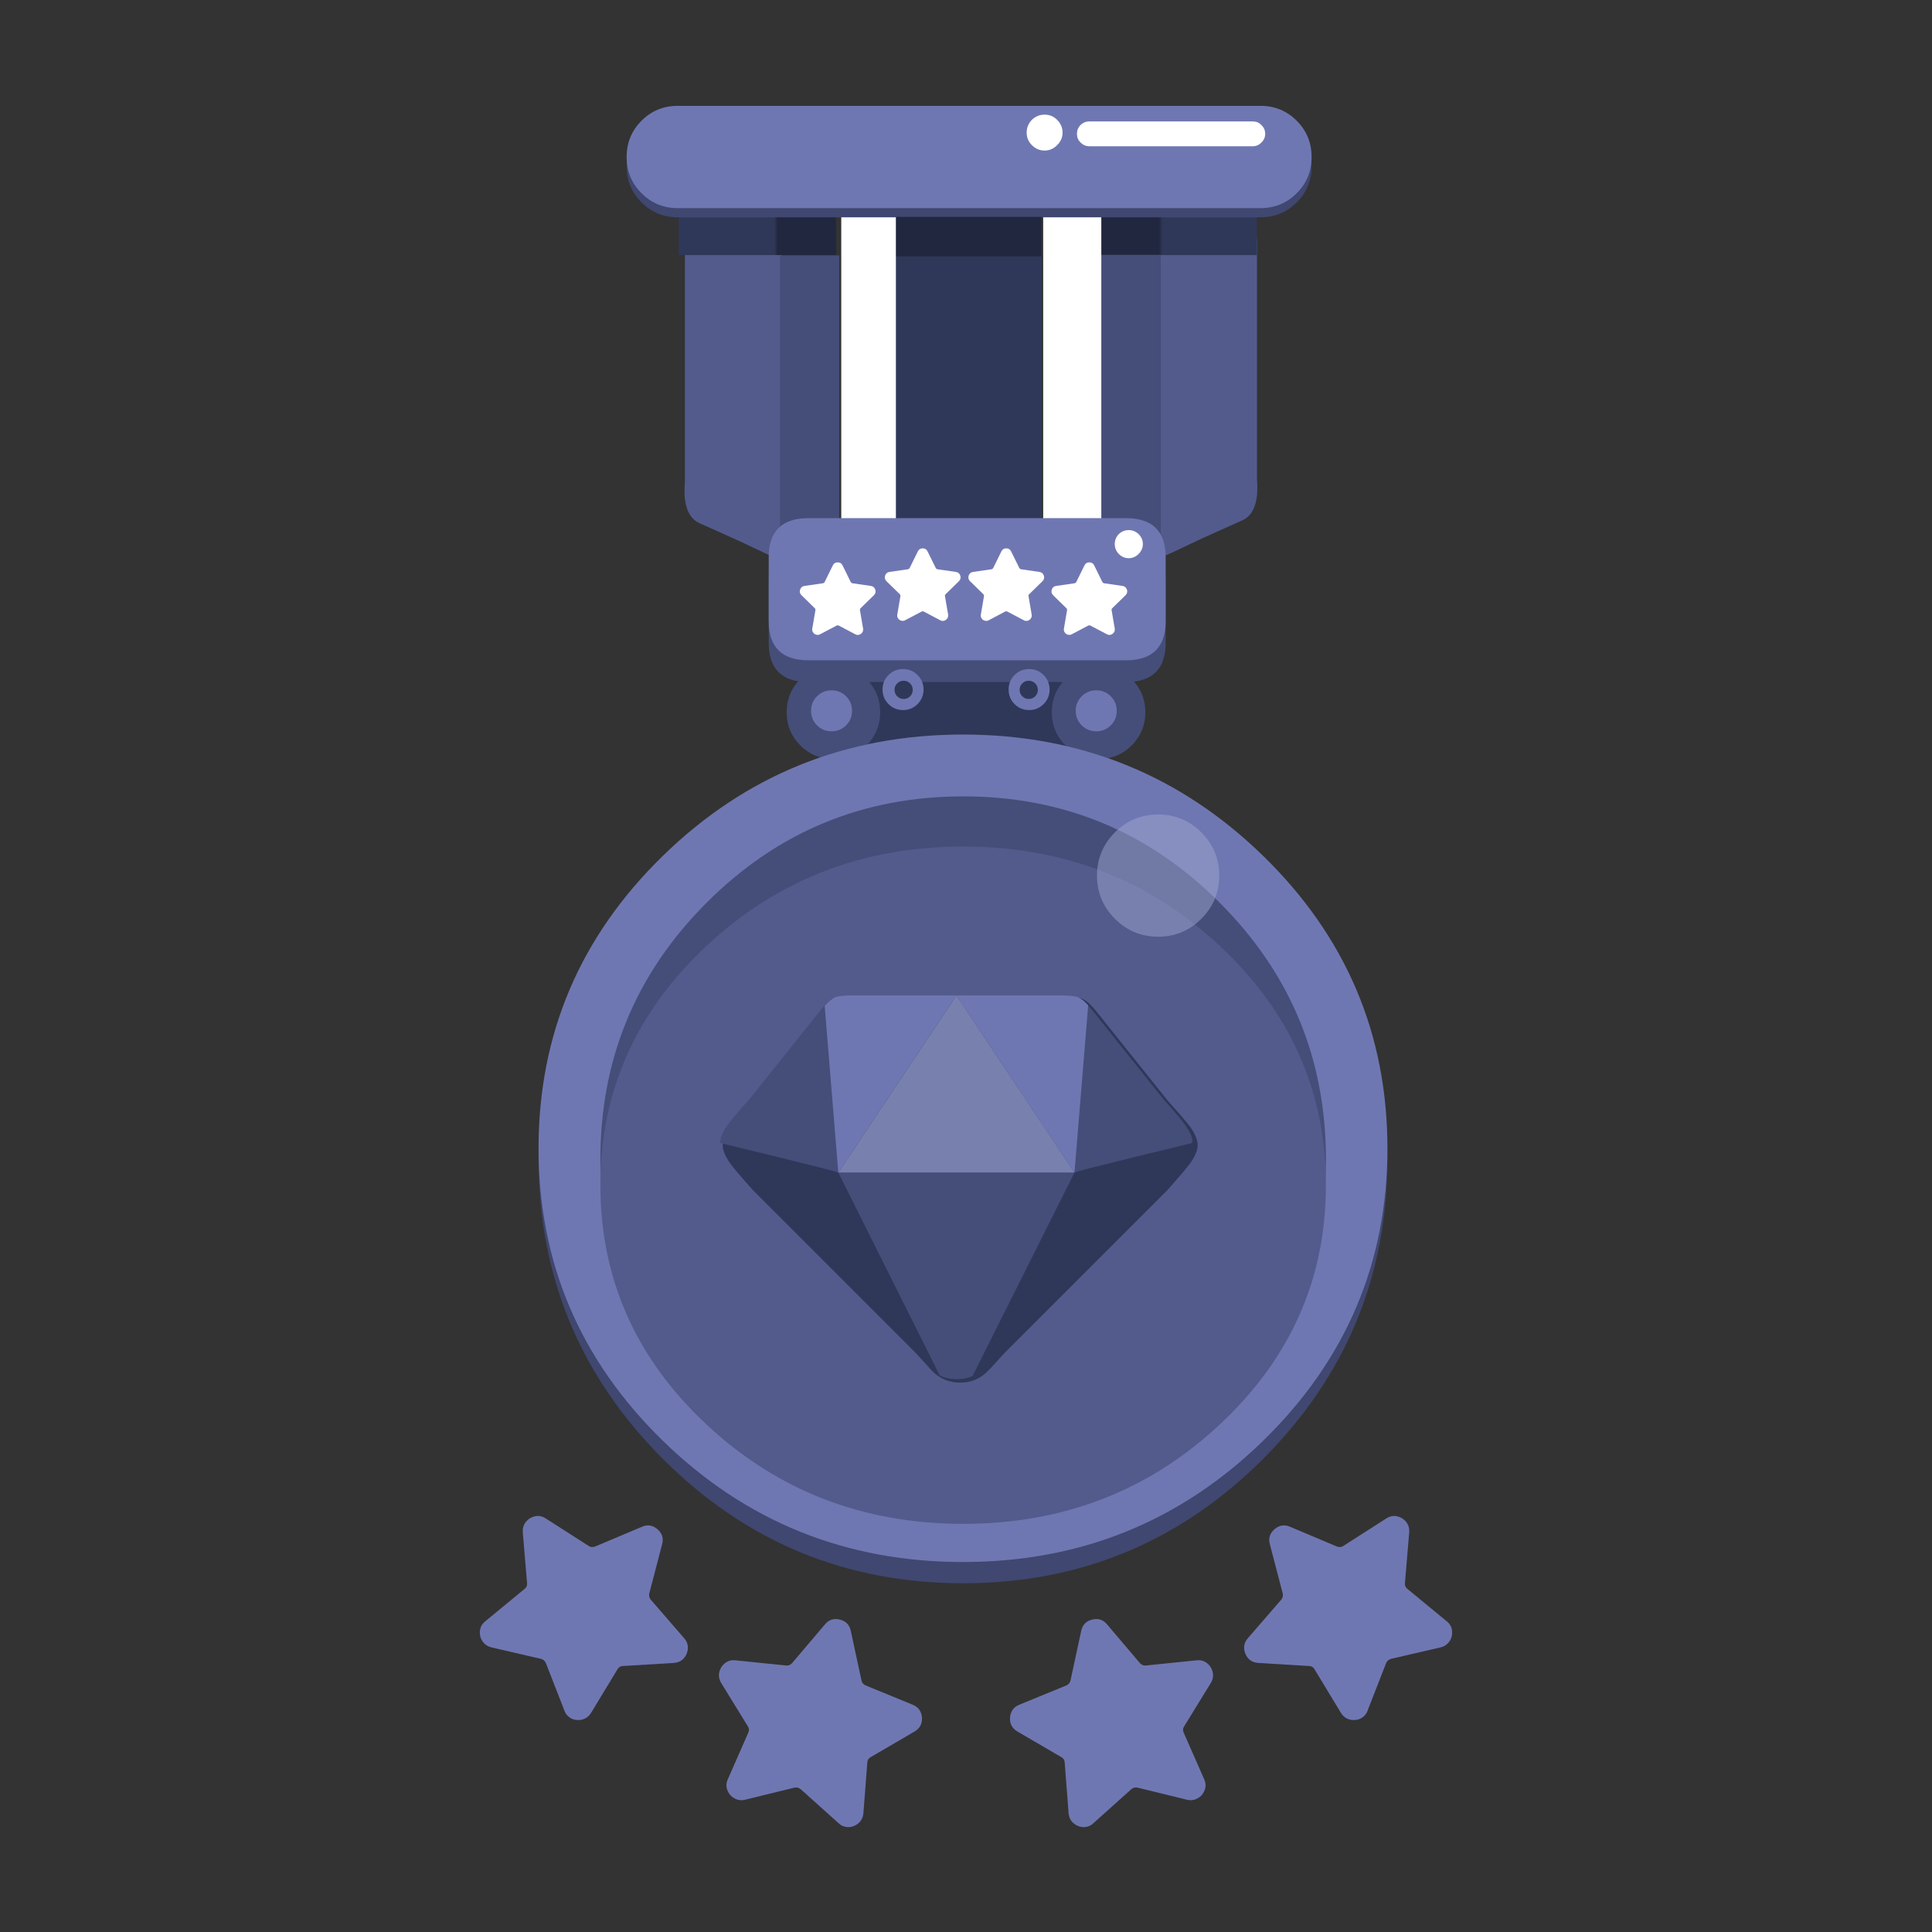 
<svg xmlns="http://www.w3.org/2000/svg" version="1.1" xmlns:xlink="http://www.w3.org/1999/xlink" preserveAspectRatio="none" x="0px" y="0px" width="200px" height="200px" viewBox="0 0 200 200">
<rect x="0" y="0" width="200" height="200" fill="#333333" stroke="none"/>
<defs>
<linearGradient id="Gradient_1" gradientUnits="userSpaceOnUse" x1="888.088" y1="79.2" x2="917.812" y2="79.2" spreadMethod="pad">
<stop  offset="45.882%" stop-color="#21273F"/>

<stop  offset="48.235%" stop-color="#2F3859"/>
</linearGradient>

<g id="Layer0_0_FILL">
<path fill="#FFFFFF" stroke="none" d="
M 890.45 53.5
L 878.1 53.5 878.1 120.55 890.45 120.55 890.45 53.5
M 847.7 53.65
L 835.35 53.65 835.35 120.7 847.7 120.7 847.7 53.65 Z"/>

<path fill="#535B8D" stroke="none" d="
M 822.8 60.15
Q 822.8 54.7 818.45 54.7
L 806.6 54.7
Q 802.25 54.7 802.25 60.15
L 802.25 110.25
Q 801.65 117.4 805.5 119
L 813.85 122.75
Q 818 124.7 820.3 125.8 822.65 126.85 822.8 126.7
L 822.8 60.15
M 907.15 54.1
Q 902.8 54.1 902.8 59.55
L 902.8 126.1
Q 902.95 126.25 905.3 125.2 907.6 124.1 911.75 122.15
L 920.1 118.4
Q 923.95 116.8 923.35 109.65
L 923.35 59.55
Q 923.35 54.1 919 54.1
L 907.15 54.1 Z"/>
</g>

<g id="Layer0_0_MEMBER_0_FILL">
<path fill="#404770" stroke="none" d="
M 142.5 265
Q 104.2 265 77.1 292.1 50 319.2 50 357.5 50 395.8 77.1 422.9 104.2 450 142.5 450 180.8 450 207.9 422.9 235 395.8 235 357.5 235 319.2 207.9 292.1 180.8 265 142.5 265 Z"/>
</g>

<g id="Layer0_0_MEMBER_1_FILL">
<path fill="#6F77B2" stroke="none" d="
M 142.5 265
Q 104.2 265 77.1 292.1 50 319.2 50 357.5 50 395.8 77.1 422.9 104.2 450 142.5 450 180.8 450 207.9 422.9 235 395.8 235 357.5 235 319.2 207.9 292.1 180.8 265 142.5 265 Z"/>
</g>

<g id="Layer0_0_MEMBER_2_FILL">
<path fill="#454E79" stroke="none" d="
M 142.5 265
Q 104.2 265 77.1 292.1 50 319.2 50 357.5 50 395.8 77.1 422.9 104.2 450 142.5 450 180.8 450 207.9 422.9 235 395.8 235 357.5 235 319.2 207.9 292.1 180.8 265 142.5 265 Z"/>
</g>

<g id="Layer0_0_MEMBER_3_FILL">
<path fill="#535B8D" stroke="none" d="
M 142.5 265
Q 104.2 265 77.1 292.1 50 319.2 50 357.5 50 395.8 77.1 422.9 104.2 450 142.5 450 180.8 450 207.9 422.9 235 395.8 235 357.5 235 319.2 207.9 292.1 180.8 265 142.5 265 Z"/>
</g>

<g id="Layer0_0_MEMBER_4_FILL">
<path fill="#9EA7CF" fill-opacity="0.498" stroke="none" d="
M 195 280
Q 188.8 280 184.4 284.4 180 288.8 180 295 180 301.2 184.4 305.6 188.8 310 195 310 201.2 310 205.6 305.6 210 301.2 210 295 210 288.8 205.6 284.4 201.2 280 195 280 Z"/>
</g>

<g id="Layer0_0_MEMBER_5_FILL">
<path fill="url(#Gradient_1)" stroke="none" d="
M 922.4 85.7
L 922.4 77.35 889.5 77.35 889.5 85.7 922.4 85.7 Z"/>
</g>

<g id="Layer0_0_MEMBER_6_FILL">
<path fill="#454E79" stroke="none" d="
M 125 165
L 112.45 165 112.45 227.1 125 227.1 125 165 Z"/>
</g>

<g id="Layer0_0_MEMBER_7_FILL">
<path fill="#2F3859" stroke="none" d="
M 167.75 156.9
L 136.9 156.9 136.9 225 167.75 225 167.75 156.9 Z"/>
</g>

<g id="Layer0_0_MEMBER_8_FILL">
<path fill="url(#Gradient_1)" stroke="none" d="
M 922.4 85.7
L 922.4 77.35 889.5 77.35 889.5 85.7 922.4 85.7 Z"/>
</g>

<g id="Layer0_0_MEMBER_9_FILL">
<path fill="#404770" stroke="none" d="
M 221.85 136.5
Q 218.7 133.35 214.2 133.35
L 90.8 133.35
Q 86.3 133.35 83.15 136.5 80 139.65 80 144.15
L 80 144.2
Q 80 148.7 83.15 151.85 86.3 155 90.8 155
L 214.2 155
Q 218.7 155 221.85 151.85 225 148.7 225 144.2
L 225 144.15
Q 225 139.65 221.85 136.5 Z"/>
</g>

<g id="Layer0_0_MEMBER_10_FILL">
<path fill="#6F77B2" stroke="none" d="
M 221.85 136.5
Q 218.7 133.35 214.2 133.35
L 90.8 133.35
Q 86.3 133.35 83.15 136.5 80 139.65 80 144.15
L 80 144.2
Q 80 148.7 83.15 151.85 86.3 155 90.8 155
L 214.2 155
Q 218.7 155 221.85 151.85 225 148.7 225 144.2
L 225 144.15
Q 225 139.65 221.85 136.5 Z"/>
</g>

<g id="Layer0_0_MEMBER_11_MEMBER_0_FILL">
<path fill="#FFFFFF" stroke="none" d="
M 881.05 38.9
Q 882.2 37.8 882.2 36.25 882.2 34.7 881.05 33.55 879.95 32.45 878.4 32.45 876.85 32.45 875.7 33.55 874.6 34.7 874.6 36.25 874.6 37.8 875.7 38.9 876.85 40.05 878.4 40.05 879.95 40.05 881.05 38.9 Z"/>
</g>

<g id="Layer0_0_MEMBER_11_MEMBER_1_FILL">
<path fill="#FFFFFF" stroke="none" d="
M 215.4 137.4
Q 214.65 136.65 213.6 136.65
L 178.95 136.65
Q 177.9 136.65 177.1 137.4 176.35 138.2 176.35 139.25
L 176.35 139.3
Q 176.35 140.35 177.1 141.1 177.9 141.9 178.95 141.9
L 213.6 141.9
Q 214.65 141.9 215.4 141.1 216.2 140.35 216.2 139.3
L 216.2 139.25
Q 216.2 138.2 215.4 137.4 Z"/>
</g>

<g id="Layer0_0_MEMBER_12_FILL">
<path fill="#21273F" stroke="none" d="
M 28.1 156.65
L 28.1 165 61.3 165 61.3 156.65 28.1 156.65 Z"/>
</g>

<g id="Layer0_0_MEMBER_13_FILL">
<path fill="#454E79" stroke="none" d="
M 890.45 78.7
L 890.45 140.8 903 140.8 903 78.7 890.45 78.7 Z"/>
</g>

<g id="Layer0_0_MEMBER_14_FILL">
<path fill="#454E79" stroke="none" d="
M 109.25 228.6
L 109.25 242.45
Q 109.25 250.95 117.75 250.95
L 185.65 250.95
Q 194.15 250.95 194.15 242.45
L 194.15 228.6
Q 194.15 220.1 185.65 220.1
L 117.75 220.1
Q 109.25 220.1 109.25 228.6 Z"/>
</g>

<g id="Layer0_0_MEMBER_15_FILL">
<path fill="#6F77B2" stroke="none" d="
M 109.25 228.6
L 109.25 242.45
Q 109.25 250.95 117.75 250.95
L 185.65 250.95
Q 194.15 250.95 194.15 242.45
L 194.15 228.6
Q 194.15 220.1 185.65 220.1
L 117.75 220.1
Q 109.25 220.1 109.25 228.6 Z"/>
</g>

<g id="Layer0_0_MEMBER_16_FILL">
<path fill="#FFFFFF" stroke="none" d="
M 40.9 47.6
Q 41.95 46.4 41.7 44.7
L 39.65 32.65
Q 39.5 31.8 40.1 31.25
L 48.85 22.7
Q 50.4 21.15 49.75 19.05 49 16.9 46.85 16.6
L 34.75 14.85
Q 33.95 14.7 33.55 14
L 28.15 3.05
Q 27.2 1.05 24.95 1.05 22.7 1.05 21.75 3.05
L 16.35 14
Q 15.9 14.75 15.15 14.85
L 3.05 16.6
Q 0.9 16.9 0.15 19.05 -0.45 21.2 1.05 22.7
L 9.8 31.25
Q 10.4 31.8 10.25 32.65
L 8.2 44.7
Q 7.9 46.35 9 47.6 9.8 48.55 11.05 48.8 12.3 49.05 13.4 48.45
L 24.2 42.75
Q 24.95 42.4 25.7 42.75
L 36.5 48.45
Q 37.25 48.9 38.15 48.9 39.75 48.9 40.9 47.6 Z"/>
</g>

<g id="Layer0_0_MEMBER_17_FILL">
<path fill="#FFFFFF" stroke="none" d="
M 40.9 47.6
Q 41.95 46.4 41.7 44.7
L 39.65 32.65
Q 39.5 31.8 40.1 31.25
L 48.85 22.7
Q 50.4 21.15 49.75 19.05 49 16.9 46.85 16.6
L 34.75 14.85
Q 33.95 14.7 33.55 14
L 28.15 3.05
Q 27.2 1.05 24.95 1.05 22.7 1.05 21.75 3.05
L 16.35 14
Q 15.9 14.75 15.15 14.85
L 3.05 16.6
Q 0.9 16.9 0.15 19.05 -0.45 21.2 1.05 22.7
L 9.8 31.25
Q 10.4 31.8 10.25 32.65
L 8.2 44.7
Q 7.9 46.35 9 47.6 9.8 48.55 11.05 48.8 12.3 49.05 13.4 48.45
L 24.2 42.75
Q 24.95 42.4 25.7 42.75
L 36.5 48.45
Q 37.25 48.9 38.15 48.9 39.75 48.9 40.9 47.6 Z"/>
</g>

<g id="Layer0_0_MEMBER_18_FILL">
<path fill="#FFFFFF" stroke="none" d="
M 40.9 47.6
Q 41.95 46.4 41.7 44.7
L 39.65 32.65
Q 39.5 31.8 40.1 31.25
L 48.85 22.7
Q 50.4 21.15 49.75 19.05 49 16.9 46.85 16.6
L 34.75 14.85
Q 33.95 14.7 33.55 14
L 28.15 3.05
Q 27.2 1.05 24.95 1.05 22.7 1.05 21.75 3.05
L 16.35 14
Q 15.9 14.75 15.15 14.85
L 3.05 16.6
Q 0.9 16.9 0.15 19.05 -0.45 21.2 1.05 22.7
L 9.8 31.25
Q 10.4 31.8 10.25 32.65
L 8.2 44.7
Q 7.9 46.35 9 47.6 9.8 48.55 11.05 48.8 12.3 49.05 13.4 48.45
L 24.2 42.75
Q 24.95 42.4 25.7 42.75
L 36.5 48.45
Q 37.25 48.9 38.15 48.9 39.75 48.9 40.9 47.6 Z"/>
</g>

<g id="Layer0_0_MEMBER_19_FILL">
<path fill="#FFFFFF" stroke="none" d="
M 40.9 47.6
Q 41.95 46.4 41.7 44.7
L 39.65 32.65
Q 39.5 31.8 40.1 31.25
L 48.85 22.7
Q 50.4 21.15 49.75 19.05 49 16.9 46.85 16.6
L 34.75 14.85
Q 33.95 14.7 33.55 14
L 28.15 3.05
Q 27.2 1.05 24.95 1.05 22.7 1.05 21.75 3.05
L 16.35 14
Q 15.9 14.75 15.15 14.85
L 3.05 16.6
Q 0.9 16.9 0.15 19.05 -0.45 21.2 1.05 22.7
L 9.8 31.25
Q 10.4 31.8 10.25 32.65
L 8.2 44.7
Q 7.9 46.35 9 47.6 9.8 48.55 11.05 48.8 12.3 49.05 13.4 48.45
L 24.2 42.75
Q 24.95 42.4 25.7 42.75
L 36.5 48.45
Q 37.25 48.9 38.15 48.9 39.75 48.9 40.9 47.6 Z"/>
</g>

<g id="Layer0_0_MEMBER_20_FILL">
<path fill="#6F77B2" stroke="none" d="
M 40.9 47.6
Q 41.95 46.4 41.7 44.7
L 39.65 32.65
Q 39.5 31.8 40.1 31.25
L 48.85 22.7
Q 50.4 21.15 49.75 19.05 49 16.9 46.85 16.6
L 34.75 14.85
Q 33.95 14.7 33.55 14
L 28.15 3.05
Q 27.2 1.05 24.95 1.05 22.7 1.05 21.75 3.05
L 16.35 14
Q 15.9 14.75 15.15 14.85
L 3.05 16.6
Q 0.9 16.9 0.15 19.05 -0.45 21.2 1.05 22.7
L 9.8 31.25
Q 10.4 31.8 10.25 32.65
L 8.2 44.7
Q 7.9 46.35 9 47.6 9.8 48.55 11.05 48.8 12.3 49.05 13.4 48.45
L 24.2 42.75
Q 24.95 42.4 25.7 42.75
L 36.5 48.45
Q 37.25 48.9 38.15 48.9 39.75 48.9 40.9 47.6 Z"/>
</g>

<g id="Layer0_0_MEMBER_21_FILL">
<path fill="#6F77B2" stroke="none" d="
M 40.9 47.6
Q 41.95 46.4 41.7 44.7
L 39.65 32.65
Q 39.5 31.8 40.1 31.25
L 48.85 22.7
Q 50.4 21.15 49.75 19.05 49 16.9 46.85 16.6
L 34.75 14.85
Q 33.95 14.7 33.55 14
L 28.15 3.05
Q 27.2 1.05 24.95 1.05 22.7 1.05 21.75 3.05
L 16.35 14
Q 15.9 14.75 15.15 14.85
L 3.05 16.6
Q 0.9 16.9 0.15 19.05 -0.45 21.2 1.05 22.7
L 9.8 31.25
Q 10.4 31.8 10.25 32.65
L 8.2 44.7
Q 7.9 46.35 9 47.6 9.8 48.55 11.05 48.8 12.3 49.05 13.4 48.45
L 24.2 42.75
Q 24.95 42.4 25.7 42.75
L 36.5 48.45
Q 37.25 48.9 38.15 48.9 39.75 48.9 40.9 47.6 Z"/>
</g>

<g id="Layer0_0_MEMBER_22_FILL">
<path fill="#6F77B2" stroke="none" d="
M 40.9 47.6
Q 41.95 46.4 41.7 44.7
L 39.65 32.65
Q 39.5 31.8 40.1 31.25
L 48.85 22.7
Q 50.4 21.15 49.75 19.05 49 16.9 46.85 16.6
L 34.75 14.85
Q 33.95 14.7 33.55 14
L 28.15 3.05
Q 27.2 1.05 24.95 1.05 22.7 1.05 21.75 3.05
L 16.35 14
Q 15.9 14.75 15.15 14.85
L 3.05 16.6
Q 0.9 16.9 0.15 19.05 -0.45 21.2 1.05 22.7
L 9.8 31.25
Q 10.4 31.8 10.25 32.65
L 8.2 44.7
Q 7.9 46.35 9 47.6 9.8 48.55 11.05 48.8 12.3 49.05 13.4 48.45
L 24.2 42.75
Q 24.95 42.4 25.7 42.75
L 36.5 48.45
Q 37.25 48.9 38.15 48.9 39.75 48.9 40.9 47.6 Z"/>
</g>

<g id="Layer0_0_MEMBER_23_FILL">
<path fill="#6F77B2" stroke="none" d="
M 40.9 47.6
Q 41.95 46.4 41.7 44.7
L 39.65 32.65
Q 39.5 31.8 40.1 31.25
L 48.85 22.7
Q 50.4 21.15 49.75 19.05 49 16.9 46.85 16.6
L 34.75 14.85
Q 33.95 14.7 33.55 14
L 28.15 3.05
Q 27.2 1.05 24.95 1.05 22.7 1.05 21.75 3.05
L 16.35 14
Q 15.9 14.75 15.15 14.85
L 3.05 16.6
Q 0.9 16.9 0.15 19.05 -0.45 21.2 1.05 22.7
L 9.8 31.25
Q 10.4 31.8 10.25 32.65
L 8.2 44.7
Q 7.9 46.35 9 47.6 9.8 48.55 11.05 48.8 12.3 49.05 13.4 48.45
L 24.2 42.75
Q 24.95 42.4 25.7 42.75
L 36.5 48.45
Q 37.25 48.9 38.15 48.9 39.75 48.9 40.9 47.6 Z"/>
</g>

<g id="Layer0_0_MEMBER_24_FILL">
<path fill="#FFFFFF" stroke="none" d="
M 898.3 125.45
Q 899.2 124.55 899.2 123.35 899.2 122.15 898.3 121.25 897.4 120.4 896.2 120.4 895 120.4 894.1 121.25 893.25 122.15 893.25 123.35 893.25 124.55 894.1 125.45 895 126.35 896.2 126.35 897.4 126.35 898.3 125.45 Z"/>
</g>

<g id="Layer0_1_MEMBER_0_FILL">
<path fill="#2F3859" stroke="none" d="
M 109.25 228.6
L 109.25 242.45
Q 109.25 250.95 117.75 250.95
L 185.65 250.95
Q 194.15 250.95 194.15 242.45
L 194.15 228.6
Q 194.15 220.1 185.65 220.1
L 117.75 220.1
Q 109.25 220.1 109.25 228.6 Z"/>
</g>

<g id="Layer0_1_MEMBER_1_FILL">
<path fill="#454E79" stroke="none" d="
M 121.3 173.95
Q 119.1 171.75 115.95 171.75 112.8 171.75 110.6 173.95 108.4 176.15 108.4 179.3 108.4 182.45 110.6 184.65 112.8 186.85 115.95 186.85 119.1 186.85 121.3 184.65 123.5 182.45 123.5 179.3 123.5 176.15 121.3 173.95 Z"/>
</g>

<g id="Layer0_1_MEMBER_2_FILL">
<path fill="#454E79" stroke="none" d="
M 121.3 173.95
Q 119.1 171.75 115.95 171.75 112.8 171.75 110.6 173.95 108.4 176.15 108.4 179.3 108.4 182.45 110.6 184.65 112.8 186.85 115.95 186.85 119.1 186.85 121.3 184.65 123.5 182.45 123.5 179.3 123.5 176.15 121.3 173.95 Z"/>
</g>

<g id="Layer0_1_MEMBER_3_FILL">
<path fill="#FFFFFF" stroke="none" d="
M 890.45 53.5
L 878.1 53.5 878.1 120.55 890.45 120.55 890.45 53.5
M 847.7 53.65
L 835.35 53.65 835.35 120.7 847.7 120.7 847.7 53.65 Z"/>

<path fill="#535B8D" stroke="none" d="
M 822.8 60.15
Q 822.8 54.7 818.45 54.7
L 806.6 54.7
Q 802.25 54.7 802.25 60.15
L 802.25 110.25
Q 801.65 117.4 805.5 119
L 813.85 122.75
Q 818 124.7 820.3 125.8 822.65 126.85 822.8 126.7
L 822.8 60.15
M 907.15 54.1
Q 902.8 54.1 902.8 59.55
L 902.8 126.1
Q 902.95 126.25 905.3 125.2 907.6 124.1 911.75 122.15
L 920.1 118.4
Q 923.95 116.8 923.35 109.65
L 923.35 59.55
Q 923.35 54.1 919 54.1
L 907.15 54.1 Z"/>
</g>

<g id="Layer0_1_MEMBER_3_MEMBER_0_FILL">
<path fill="#404770" stroke="none" d="
M 142.5 265
Q 104.2 265 77.1 292.1 50 319.2 50 357.5 50 395.8 77.1 422.9 104.2 450 142.5 450 180.8 450 207.9 422.9 235 395.8 235 357.5 235 319.2 207.9 292.1 180.8 265 142.5 265 Z"/>
</g>

<g id="Layer0_1_MEMBER_3_MEMBER_1_FILL">
<path fill="#6F77B2" stroke="none" d="
M 142.5 265
Q 104.2 265 77.1 292.1 50 319.2 50 357.5 50 395.8 77.1 422.9 104.2 450 142.5 450 180.8 450 207.9 422.9 235 395.8 235 357.5 235 319.2 207.9 292.1 180.8 265 142.5 265 Z"/>
</g>

<g id="Layer0_1_MEMBER_3_MEMBER_2_FILL">
<path fill="#454E79" stroke="none" d="
M 142.5 265
Q 104.2 265 77.1 292.1 50 319.2 50 357.5 50 395.8 77.1 422.9 104.2 450 142.5 450 180.8 450 207.9 422.9 235 395.8 235 357.5 235 319.2 207.9 292.1 180.8 265 142.5 265 Z"/>
</g>

<g id="Layer0_1_MEMBER_3_MEMBER_3_FILL">
<path fill="#535B8D" stroke="none" d="
M 142.5 265
Q 104.2 265 77.1 292.1 50 319.2 50 357.5 50 395.8 77.1 422.9 104.2 450 142.5 450 180.8 450 207.9 422.9 235 395.8 235 357.5 235 319.2 207.9 292.1 180.8 265 142.5 265 Z"/>
</g>

<g id="Layer0_1_MEMBER_3_MEMBER_4_FILL">
<path fill="#9EA7CF" fill-opacity="0.498" stroke="none" d="
M 195 280
Q 188.8 280 184.4 284.4 180 288.8 180 295 180 301.2 184.4 305.6 188.8 310 195 310 201.2 310 205.6 305.6 210 301.2 210 295 210 288.8 205.6 284.4 201.2 280 195 280 Z"/>
</g>

<g id="Layer0_1_MEMBER_3_MEMBER_5_FILL">
<path fill="url(#Gradient_1)" stroke="none" d="
M 922.4 85.7
L 922.4 77.35 889.5 77.35 889.5 85.7 922.4 85.7 Z"/>
</g>

<g id="Layer0_1_MEMBER_3_MEMBER_6_FILL">
<path fill="#454E79" stroke="none" d="
M 125 165
L 112.45 165 112.45 227.1 125 227.1 125 165 Z"/>
</g>

<g id="Layer0_1_MEMBER_3_MEMBER_7_FILL">
<path fill="#2F3859" stroke="none" d="
M 167.75 156.9
L 136.9 156.9 136.9 225 167.75 225 167.75 156.9 Z"/>
</g>

<g id="Layer0_1_MEMBER_3_MEMBER_8_FILL">
<path fill="url(#Gradient_1)" stroke="none" d="
M 922.4 85.7
L 922.4 77.35 889.5 77.35 889.5 85.7 922.4 85.7 Z"/>
</g>

<g id="Layer0_1_MEMBER_3_MEMBER_9_FILL">
<path fill="#404770" stroke="none" d="
M 221.85 136.5
Q 218.7 133.35 214.2 133.35
L 90.8 133.35
Q 86.3 133.35 83.15 136.5 80 139.65 80 144.15
L 80 144.2
Q 80 148.7 83.15 151.85 86.3 155 90.8 155
L 214.2 155
Q 218.7 155 221.85 151.85 225 148.7 225 144.2
L 225 144.15
Q 225 139.65 221.85 136.5 Z"/>
</g>

<g id="Layer0_1_MEMBER_3_MEMBER_10_FILL">
<path fill="#6F77B2" stroke="none" d="
M 221.85 136.5
Q 218.7 133.35 214.2 133.35
L 90.8 133.35
Q 86.3 133.35 83.15 136.5 80 139.65 80 144.15
L 80 144.2
Q 80 148.7 83.15 151.85 86.3 155 90.8 155
L 214.2 155
Q 218.7 155 221.85 151.85 225 148.7 225 144.2
L 225 144.15
Q 225 139.65 221.85 136.5 Z"/>
</g>

<g id="Layer0_1_MEMBER_3_MEMBER_11_MEMBER_0_FILL">
<path fill="#FFFFFF" stroke="none" d="
M 881.05 38.9
Q 882.2 37.8 882.2 36.25 882.2 34.7 881.05 33.55 879.95 32.45 878.4 32.45 876.85 32.45 875.7 33.55 874.6 34.7 874.6 36.25 874.6 37.8 875.7 38.9 876.85 40.05 878.4 40.05 879.95 40.05 881.05 38.9 Z"/>
</g>

<g id="Layer0_1_MEMBER_3_MEMBER_11_MEMBER_1_FILL">
<path fill="#FFFFFF" stroke="none" d="
M 215.4 137.4
Q 214.65 136.65 213.6 136.65
L 178.95 136.65
Q 177.9 136.65 177.1 137.4 176.35 138.2 176.35 139.25
L 176.35 139.3
Q 176.35 140.35 177.1 141.1 177.9 141.9 178.95 141.9
L 213.6 141.9
Q 214.65 141.9 215.4 141.1 216.2 140.35 216.2 139.3
L 216.2 139.25
Q 216.2 138.2 215.4 137.4 Z"/>
</g>

<g id="Layer0_1_MEMBER_3_MEMBER_12_FILL">
<path fill="#21273F" stroke="none" d="
M 28.1 156.65
L 28.1 165 61.3 165 61.3 156.65 28.1 156.65 Z"/>
</g>

<g id="Layer0_1_MEMBER_3_MEMBER_13_FILL">
<path fill="#454E79" stroke="none" d="
M 890.45 78.7
L 890.45 140.8 903 140.8 903 78.7 890.45 78.7 Z"/>
</g>

<g id="Layer0_1_MEMBER_3_MEMBER_14_FILL">
<path fill="#454E79" stroke="none" d="
M 109.25 228.6
L 109.25 242.45
Q 109.25 250.95 117.75 250.95
L 185.65 250.95
Q 194.15 250.95 194.15 242.45
L 194.15 228.6
Q 194.15 220.1 185.65 220.1
L 117.75 220.1
Q 109.25 220.1 109.25 228.6 Z"/>
</g>

<g id="Layer0_1_MEMBER_3_MEMBER_15_FILL">
<path fill="#6F77B2" stroke="none" d="
M 109.25 228.6
L 109.25 242.45
Q 109.25 250.95 117.75 250.95
L 185.65 250.95
Q 194.15 250.95 194.15 242.45
L 194.15 228.6
Q 194.15 220.1 185.65 220.1
L 117.75 220.1
Q 109.25 220.1 109.25 228.6 Z"/>
</g>

<g id="Layer0_1_MEMBER_3_MEMBER_16_FILL">
<path fill="#FFFFFF" stroke="none" d="
M 40.9 47.6
Q 41.95 46.4 41.7 44.7
L 39.65 32.65
Q 39.5 31.8 40.1 31.25
L 48.85 22.7
Q 50.4 21.15 49.75 19.05 49 16.9 46.85 16.6
L 34.75 14.85
Q 33.95 14.7 33.55 14
L 28.15 3.05
Q 27.2 1.05 24.95 1.05 22.7 1.05 21.75 3.05
L 16.35 14
Q 15.9 14.75 15.15 14.85
L 3.05 16.6
Q 0.9 16.9 0.15 19.05 -0.45 21.2 1.05 22.7
L 9.8 31.25
Q 10.4 31.8 10.25 32.65
L 8.2 44.7
Q 7.9 46.35 9 47.6 9.8 48.55 11.05 48.8 12.3 49.05 13.4 48.45
L 24.2 42.75
Q 24.95 42.4 25.7 42.75
L 36.5 48.45
Q 37.25 48.9 38.15 48.9 39.75 48.9 40.9 47.6 Z"/>
</g>

<g id="Layer0_1_MEMBER_3_MEMBER_17_FILL">
<path fill="#FFFFFF" stroke="none" d="
M 40.9 47.6
Q 41.95 46.4 41.7 44.7
L 39.65 32.65
Q 39.5 31.8 40.1 31.25
L 48.85 22.7
Q 50.4 21.15 49.75 19.05 49 16.9 46.85 16.6
L 34.75 14.85
Q 33.95 14.7 33.55 14
L 28.15 3.05
Q 27.2 1.05 24.95 1.05 22.7 1.05 21.75 3.05
L 16.35 14
Q 15.9 14.75 15.15 14.85
L 3.05 16.6
Q 0.9 16.9 0.15 19.05 -0.45 21.2 1.05 22.7
L 9.8 31.25
Q 10.4 31.8 10.25 32.65
L 8.2 44.7
Q 7.9 46.35 9 47.6 9.8 48.55 11.05 48.8 12.3 49.05 13.4 48.45
L 24.2 42.75
Q 24.95 42.4 25.7 42.75
L 36.5 48.45
Q 37.25 48.9 38.15 48.9 39.75 48.9 40.9 47.6 Z"/>
</g>

<g id="Layer0_1_MEMBER_3_MEMBER_18_FILL">
<path fill="#FFFFFF" stroke="none" d="
M 40.9 47.6
Q 41.95 46.4 41.7 44.7
L 39.65 32.65
Q 39.5 31.8 40.1 31.25
L 48.85 22.7
Q 50.4 21.15 49.75 19.05 49 16.9 46.85 16.6
L 34.75 14.85
Q 33.95 14.7 33.55 14
L 28.15 3.05
Q 27.2 1.05 24.95 1.05 22.7 1.05 21.75 3.05
L 16.35 14
Q 15.9 14.75 15.15 14.85
L 3.05 16.6
Q 0.9 16.9 0.15 19.05 -0.45 21.2 1.05 22.7
L 9.8 31.25
Q 10.4 31.8 10.25 32.65
L 8.2 44.7
Q 7.9 46.35 9 47.6 9.8 48.55 11.05 48.8 12.3 49.05 13.4 48.45
L 24.2 42.75
Q 24.95 42.4 25.7 42.75
L 36.5 48.45
Q 37.25 48.9 38.15 48.9 39.75 48.9 40.9 47.6 Z"/>
</g>

<g id="Layer0_1_MEMBER_3_MEMBER_19_FILL">
<path fill="#FFFFFF" stroke="none" d="
M 40.9 47.6
Q 41.95 46.4 41.7 44.7
L 39.65 32.65
Q 39.5 31.8 40.1 31.25
L 48.85 22.7
Q 50.4 21.15 49.75 19.05 49 16.9 46.85 16.6
L 34.75 14.85
Q 33.95 14.7 33.55 14
L 28.15 3.05
Q 27.2 1.05 24.95 1.05 22.7 1.05 21.75 3.05
L 16.35 14
Q 15.9 14.75 15.15 14.85
L 3.05 16.6
Q 0.9 16.9 0.15 19.05 -0.45 21.2 1.05 22.7
L 9.8 31.25
Q 10.4 31.8 10.25 32.65
L 8.2 44.7
Q 7.9 46.35 9 47.6 9.8 48.55 11.05 48.8 12.3 49.05 13.4 48.45
L 24.2 42.75
Q 24.95 42.4 25.7 42.75
L 36.5 48.45
Q 37.25 48.9 38.15 48.9 39.75 48.9 40.9 47.6 Z"/>
</g>

<g id="Layer0_1_MEMBER_3_MEMBER_20_FILL">
<path fill="#6F77B2" stroke="none" d="
M 40.9 47.6
Q 41.95 46.4 41.7 44.7
L 39.65 32.65
Q 39.5 31.8 40.1 31.25
L 48.85 22.7
Q 50.4 21.15 49.75 19.05 49 16.9 46.85 16.6
L 34.75 14.85
Q 33.95 14.7 33.55 14
L 28.15 3.05
Q 27.2 1.05 24.95 1.05 22.7 1.05 21.75 3.05
L 16.35 14
Q 15.9 14.75 15.15 14.85
L 3.05 16.6
Q 0.9 16.9 0.15 19.05 -0.45 21.2 1.05 22.7
L 9.8 31.25
Q 10.4 31.8 10.25 32.65
L 8.2 44.7
Q 7.9 46.35 9 47.6 9.8 48.55 11.05 48.8 12.3 49.05 13.4 48.45
L 24.2 42.75
Q 24.95 42.4 25.7 42.75
L 36.5 48.45
Q 37.25 48.9 38.15 48.9 39.75 48.9 40.9 47.6 Z"/>
</g>

<g id="Layer0_1_MEMBER_3_MEMBER_21_FILL">
<path fill="#6F77B2" stroke="none" d="
M 40.9 47.6
Q 41.95 46.4 41.7 44.7
L 39.65 32.65
Q 39.5 31.8 40.1 31.25
L 48.85 22.7
Q 50.4 21.15 49.75 19.05 49 16.9 46.85 16.6
L 34.75 14.85
Q 33.95 14.7 33.55 14
L 28.15 3.05
Q 27.2 1.05 24.95 1.05 22.7 1.05 21.75 3.05
L 16.35 14
Q 15.9 14.75 15.15 14.85
L 3.05 16.6
Q 0.9 16.9 0.15 19.05 -0.45 21.2 1.05 22.7
L 9.8 31.25
Q 10.4 31.8 10.25 32.65
L 8.2 44.7
Q 7.9 46.35 9 47.6 9.8 48.55 11.05 48.8 12.3 49.05 13.4 48.45
L 24.2 42.75
Q 24.95 42.4 25.7 42.75
L 36.5 48.45
Q 37.25 48.9 38.15 48.9 39.75 48.9 40.9 47.6 Z"/>
</g>

<g id="Layer0_1_MEMBER_3_MEMBER_22_FILL">
<path fill="#6F77B2" stroke="none" d="
M 40.9 47.6
Q 41.95 46.4 41.7 44.7
L 39.65 32.65
Q 39.5 31.8 40.1 31.25
L 48.85 22.7
Q 50.4 21.15 49.75 19.05 49 16.9 46.85 16.6
L 34.75 14.85
Q 33.95 14.7 33.55 14
L 28.15 3.05
Q 27.2 1.05 24.95 1.05 22.7 1.05 21.75 3.05
L 16.35 14
Q 15.9 14.75 15.15 14.85
L 3.05 16.6
Q 0.9 16.9 0.15 19.05 -0.45 21.2 1.05 22.7
L 9.8 31.25
Q 10.4 31.8 10.25 32.65
L 8.2 44.7
Q 7.9 46.35 9 47.6 9.8 48.55 11.05 48.8 12.3 49.05 13.4 48.45
L 24.2 42.75
Q 24.95 42.4 25.7 42.75
L 36.5 48.45
Q 37.25 48.9 38.15 48.9 39.75 48.9 40.9 47.6 Z"/>
</g>

<g id="Layer0_1_MEMBER_3_MEMBER_23_FILL">
<path fill="#6F77B2" stroke="none" d="
M 40.9 47.6
Q 41.95 46.4 41.7 44.7
L 39.65 32.65
Q 39.5 31.8 40.1 31.25
L 48.85 22.7
Q 50.4 21.15 49.75 19.05 49 16.9 46.85 16.6
L 34.75 14.85
Q 33.95 14.7 33.55 14
L 28.15 3.05
Q 27.2 1.05 24.95 1.05 22.7 1.05 21.75 3.05
L 16.35 14
Q 15.9 14.75 15.15 14.85
L 3.05 16.6
Q 0.9 16.9 0.15 19.05 -0.45 21.2 1.05 22.7
L 9.8 31.25
Q 10.4 31.8 10.25 32.65
L 8.2 44.7
Q 7.9 46.35 9 47.6 9.8 48.55 11.05 48.8 12.3 49.05 13.4 48.45
L 24.2 42.75
Q 24.95 42.4 25.7 42.75
L 36.5 48.45
Q 37.25 48.9 38.15 48.9 39.75 48.9 40.9 47.6 Z"/>
</g>

<g id="Layer0_1_MEMBER_3_MEMBER_24_FILL">
<path fill="#FFFFFF" stroke="none" d="
M 898.3 125.45
Q 899.2 124.55 899.2 123.35 899.2 122.15 898.3 121.25 897.4 120.4 896.2 120.4 895 120.4 894.1 121.25 893.25 122.15 893.25 123.35 893.25 124.55 894.1 125.45 895 126.35 896.2 126.35 897.4 126.35 898.3 125.45 Z"/>
</g>

<g id="Layer0_1_MEMBER_4_FILL">
<path fill="#6F77B2" stroke="none" d="
M 121.3 173.95
Q 119.1 171.75 115.95 171.75 112.8 171.75 110.6 173.95 108.4 176.15 108.4 179.3 108.4 182.45 110.6 184.65 112.8 186.85 115.95 186.85 119.1 186.85 121.3 184.65 123.5 182.45 123.5 179.3 123.5 176.15 121.3 173.95 Z"/>
</g>

<g id="Layer0_1_MEMBER_5_FILL">
<path fill="#6F77B2" stroke="none" d="
M 121.3 173.95
Q 119.1 171.75 115.95 171.75 112.8 171.75 110.6 173.95 108.4 176.15 108.4 179.3 108.4 182.45 110.6 184.65 112.8 186.85 115.95 186.85 119.1 186.85 121.3 184.65 123.5 182.45 123.5 179.3 123.5 176.15 121.3 173.95 Z"/>
</g>

<g id="Layer0_1_MEMBER_6_FILL">
<path fill="#6F77B2" stroke="none" d="
M 121.3 173.95
Q 119.1 171.75 115.95 171.75 112.8 171.75 110.6 173.95 108.4 176.15 108.4 179.3 108.4 182.45 110.6 184.65 112.8 186.85 115.95 186.85 119.1 186.85 121.3 184.65 123.5 182.45 123.5 179.3 123.5 176.15 121.3 173.95 Z"/>
</g>

<g id="Layer0_1_MEMBER_7_FILL">
<path fill="#6F77B2" stroke="none" d="
M 121.3 173.95
Q 119.1 171.75 115.95 171.75 112.8 171.75 110.6 173.95 108.4 176.15 108.4 179.3 108.4 182.45 110.6 184.65 112.8 186.85 115.95 186.85 119.1 186.85 121.3 184.65 123.5 182.45 123.5 179.3 123.5 176.15 121.3 173.95 Z"/>
</g>

<g id="Layer0_1_MEMBER_8_FILL">
<path fill="#2F3859" stroke="none" d="
M 121.3 173.95
Q 119.1 171.75 115.95 171.75 112.8 171.75 110.6 173.95 108.4 176.15 108.4 179.3 108.4 182.45 110.6 184.65 112.8 186.85 115.95 186.85 119.1 186.85 121.3 184.65 123.5 182.45 123.5 179.3 123.5 176.15 121.3 173.95 Z"/>
</g>

<g id="Layer0_1_MEMBER_9_FILL">
<path fill="#2F3859" stroke="none" d="
M 121.3 173.95
Q 119.1 171.75 115.95 171.75 112.8 171.75 110.6 173.95 108.4 176.15 108.4 179.3 108.4 182.45 110.6 184.65 112.8 186.85 115.95 186.85 119.1 186.85 121.3 184.65 123.5 182.45 123.5 179.3 123.5 176.15 121.3 173.95 Z"/>
</g>

<g id="Layer0_1_MEMBER_10_FILL">
<path fill="#2F3859" stroke="none" d="
M 904.5 277
Q 908.15 272.85 909.2 271.45 910.8 269.2 910.8 267.6 910.8 265.95 909.25 263.75 908.15 262.25 904.5 258.2
L 891.9 242.45
Q 889.65 239.55 889 238.85 887.85 237.5 887.1 237 886.3 236.45 885.25 236.3 884.5 236.2 882.5 236.2
L 838.55 236.2
Q 836.5 236.2 835.8 236.3 834.75 236.45 833.95 237 833.15 237.5 832 238.85 831.4 239.55 829.1 242.45
L 816.55 258.2
Q 812.9 262.25 811.8 263.75 810.25 265.95 810.25 267.6 810.25 269.2 811.85 271.45 812.85 272.85 816.55 277
L 851.1 311.55
Q 851.6 312.1 853.2 313.85 854.35 315.2 855.15 315.9 857.45 317.85 860.5 317.85 863.6 317.85 865.85 315.9 866.65 315.2 867.85 313.85 869.45 312.05 869.95 311.55
L 904.5 277 Z"/>
</g>

<g id="Layer0_1_MEMBER_11_FILL">
<path fill="#454E79" stroke="none" d="
M 378.15 236.4
L 377.75 236.4 126.1 236.4 234.4 453.05
Q 242.95 456.95 252.15 456.95 262.5 456.95 269.45 453.4
L 378.15 236.4
M 395.05 60.65
Q 389.35 53.95 385.45 51.3 381.45 48.6 376.1 47.85 372.5 47.35 362.4 47.35
L 141.85 47.35
Q 131.75 47.35 128.15 47.85 122.8 48.6 118.8 51.3 114.85 53.95 109.2 60.65 106.05 64.3 94.6 78.85
L 31.6 157.65
Q 13.45 177.75 7.85 185.7 0.05 196.7 0.05 204.9 31.8 212.6 62.95 220.2 125.15 235.45 126.1 236.4
L 251.95 47.65 377.75 236.4
Q 378.75 235.45 441.4 220.05 472.7 212.4 503.8 204.9
L 503.8 200.55
Q 502.2 193.3 494.3 182.95 489.25 176.35 472.7 157.65
L 409.65 78.85
Q 398.2 64.3 395.05 60.65 Z"/>
</g>

<g id="Layer0_1_MEMBER_12_FILL">
<path fill="#7880AE" stroke="none" d="
M 252.15 47.35
L 126.1 236.4 378.15 236.4 252.15 47.35 Z"/>
</g>

<g id="Layer0_1_MEMBER_13_FILL">
<path fill="#6F77B2" stroke="none" d="
M 141.85 47.35
Q 128.65 47.35 124.35 48.75 118.5 50.6 111.55 58.4
L 126.1 236.4 252.15 47.35 141.85 47.35
M 380.1 48.7
Q 375.7 47.35 362.4 47.35
L 252.15 47.35 378.15 236.4 392.75 58
Q 386.1 50.5 380.1 48.7 Z"/>
</g>

<path id="Layer0_0_1_STROKES" stroke="#0066FF" stroke-opacity="0" stroke-width="0.1" stroke-linejoin="round" stroke-linecap="round" fill="none" d="
M 902.8 126.1
L 902.8 59.55
Q 902.8 54.1 907.15 54.1
L 919 54.1
Q 923.35 54.1 923.35 59.55
L 923.35 109.65
Q 923.95 116.8 920.1 118.4
L 911.75 122.15
Q 907.6 124.1 905.3 125.2 902.95 126.25 902.8 126.1 Z"/>

<path id="Layer0_0_2_STROKES" stroke="#0066FF" stroke-width="0.1" stroke-linejoin="round" stroke-linecap="round" fill="none" d="
M 903.05 126.7
Q 899.95 126.7 903.05 126.1
L 903.05 126.7 Z"/>

<path id="Layer0_0_MEMBER_0_1_STROKES" stroke="#0066FF" stroke-opacity="0" stroke-width="0.1" stroke-linejoin="round" stroke-linecap="round" fill="none" d="
M 951.599 253.707
Q 951.599 290.931 925.26 317.27 898.921 343.609 861.697 343.609 824.473 343.609 798.134 317.27 771.795 290.931 771.795 253.707 771.795 216.483 798.134 190.144 824.473 163.806 861.697 163.806 898.921 163.806 925.26 190.144 951.599 216.483 951.599 253.707 Z"/>

<path id="Layer0_0_MEMBER_1_1_STROKES" stroke="#0066FF" stroke-opacity="0" stroke-width="0.1" stroke-linejoin="round" stroke-linecap="round" fill="none" d="
M 951.599 251.577
Q 951.599 287.881 925.26 313.57 898.921 339.258 861.697 339.258 824.473 339.258 798.134 313.57 771.795 287.881 771.795 251.577 771.795 215.272 798.134 189.583 824.473 163.895 861.697 163.895 898.921 163.895 925.26 189.583 951.599 215.272 951.599 251.577 Z"/>

<path id="Layer0_0_MEMBER_2_1_STROKES" stroke="#0066FF" stroke-opacity="0" stroke-width="0.1" stroke-linejoin="round" stroke-linecap="round" fill="none" d="
M 938.494 253.694
Q 938.494 285.506 915.984 308.016 893.475 330.525 861.662 330.525 829.85 330.525 807.34 308.016 784.831 285.506 784.831 253.694 784.831 221.881 807.34 199.372 829.85 176.862 861.662 176.862 893.475 176.862 915.984 199.372 938.494 221.881 938.494 253.694 Z"/>

<path id="Layer0_0_MEMBER_3_1_STROKES" stroke="#0066FF" stroke-opacity="0" stroke-width="0.1" stroke-linejoin="round" stroke-linecap="round" fill="none" d="
M 938.494 258.951
Q 938.494 288.622 915.984 309.616 893.475 330.61 861.662 330.61 829.85 330.61 807.34 309.616 784.831 288.622 784.831 258.951 784.831 229.281 807.34 208.287 829.85 187.293 861.662 187.293 893.475 187.293 915.984 208.287 938.494 229.281 938.494 258.951 Z"/>

<path id="Layer0_0_MEMBER_4_1_STROKES" stroke="#0066FF" stroke-opacity="0.008" stroke-width="0.1" stroke-linejoin="round" stroke-linecap="round" fill="none" d="
M 915.995 193.767
Q 915.995 199.122 912.194 202.923 908.393 206.723 903.038 206.723 897.683 206.723 893.882 202.923 890.081 199.122 890.081 193.767 890.081 188.411 893.882 184.61 897.683 180.81 903.038 180.81 908.393 180.81 912.194 184.61 915.995 188.411 915.995 193.767 Z"/>

<path id="Layer0_0_MEMBER_5_1_STROKES" stroke="#0066FF" stroke-opacity="0" stroke-width="0.1" stroke-linejoin="round" stroke-linecap="round" fill="none" d="
M 835.468 53.8
L 802.173 53.8 802.173 62.15 835.468 62.15 835.468 53.8 Z"/>

<path id="Layer0_0_MEMBER_6_1_STROKES" stroke="#0066FF" stroke-opacity="0.008" stroke-width="0.1" stroke-linejoin="round" stroke-linecap="round" fill="none" d="
M 112.45 165
L 125 165 125 227.1 112.45 227.1 112.45 165 Z"/>

<path id="Layer0_0_MEMBER_7_1_STROKES" stroke="#0066FF" stroke-opacity="0" stroke-width="0.1" stroke-linejoin="round" stroke-linecap="round" fill="none" d="
M 136.9 156.9
L 167.75 156.9 167.75 225 136.9 225 136.9 156.9 Z"/>

<path id="Layer0_0_MEMBER_8_1_STROKES" stroke="#0066FF" stroke-opacity="0" stroke-width="0.1" stroke-linejoin="round" stroke-linecap="round" fill="none" d="
M 889.5 77.35
L 922.4 77.35 922.4 85.7 889.5 85.7 889.5 77.35 Z"/>

<path id="Layer0_0_MEMBER_9_1_STROKES" stroke="#0066FF" stroke-opacity="0" stroke-width="0.1" stroke-linejoin="round" stroke-linecap="round" fill="none" d="
M 90.8 133.35
L 214.2 133.35
Q 218.7 133.35 221.85 136.5 225 139.65 225 144.15
L 225 144.2
Q 225 148.7 221.85 151.85 218.7 155 214.2 155
L 90.8 155
Q 86.3 155 83.15 151.85 80 148.7 80 144.2
L 80 144.15
Q 80 139.65 83.15 136.5 86.3 133.35 90.8 133.35 Z"/>

<path id="Layer0_0_MEMBER_10_1_STROKES" stroke="#0066FF" stroke-opacity="0" stroke-width="0.1" stroke-linejoin="round" stroke-linecap="round" fill="none" d="
M 90.8 133.35
L 214.2 133.35
Q 218.7 133.35 221.85 136.5 225 139.65 225 144.15
L 225 144.2
Q 225 148.7 221.85 151.85 218.7 155 214.2 155
L 90.8 155
Q 86.3 155 83.15 151.85 80 148.7 80 144.2
L 80 144.15
Q 80 139.65 83.15 136.5 86.3 133.35 90.8 133.35 Z"/>

<path id="Layer0_0_MEMBER_11_MEMBER_0_1_STROKES" stroke="#0066FF" stroke-opacity="0" stroke-width="0.1" stroke-linejoin="round" stroke-linecap="round" fill="none" d="
M 882.2 36.25
Q 882.2 37.8 881.05 38.9 879.95 40.05 878.4 40.05 876.85 40.05 875.7 38.9 874.6 37.8 874.6 36.25 874.6 34.7 875.7 33.55 876.85 32.45 878.4 32.45 879.95 32.45 881.05 33.55 882.2 34.7 882.2 36.25 Z"/>

<path id="Layer0_0_MEMBER_11_MEMBER_1_1_STROKES" stroke="#0066FF" stroke-opacity="0" stroke-width="0.1" stroke-linejoin="round" stroke-linecap="round" fill="none" d="
M 178.95 136.65
L 213.6 136.65
Q 214.65 136.65 215.4 137.4 216.2 138.2 216.2 139.25
L 216.2 139.3
Q 216.2 140.35 215.4 141.1 214.65 141.9 213.6 141.9
L 178.95 141.9
Q 177.9 141.9 177.1 141.1 176.35 140.35 176.35 139.3
L 176.35 139.25
Q 176.35 138.2 177.1 137.4 177.9 136.65 178.95 136.65 Z"/>

<path id="Layer0_0_MEMBER_12_1_STROKES" stroke="#0066FF" stroke-opacity="0" stroke-width="0.1" stroke-linejoin="round" stroke-linecap="round" fill="none" d="
M 878.228 54.1
L 847.424 54.1 847.424 62.45 878.228 62.45 878.228 54.1 Z"/>

<path id="Layer0_0_MEMBER_13_1_STROKES" stroke="#0066FF" stroke-opacity="0" stroke-width="0.1" stroke-linejoin="round" stroke-linecap="round" fill="none" d="
M 890.45 78.7
L 903 78.7 903 140.8 890.45 140.8 890.45 78.7 Z"/>

<path id="Layer0_0_MEMBER_14_1_STROKES" stroke="#FFFFFF" stroke-opacity="0" stroke-width="1" stroke-linejoin="round" stroke-linecap="round" fill="none" d="
M 828.884 122.601
L 896.112 122.601
Q 904.527 122.601 904.527 130.9
L 904.527 144.423
Q 904.527 152.722 896.112 152.722
L 828.884 152.722
Q 820.468 152.722 820.468 144.423
L 820.468 130.9
Q 820.468 122.601 828.884 122.601 Z"/>

<path id="Layer0_0_MEMBER_15_1_STROKES" stroke="#0066FF" stroke-opacity="0" stroke-width="1" stroke-linejoin="round" stroke-linecap="round" fill="none" d="
M 828.884 118.001
L 896.112 118.001
Q 904.527 118.001 904.527 126.3
L 904.527 139.823
Q 904.527 148.122 896.112 148.122
L 828.884 148.122
Q 820.468 148.122 820.468 139.823
L 820.468 126.3
Q 820.468 118.001 828.884 118.001 Z"/>

<path id="Layer0_0_MEMBER_20_1_STROKES" stroke="#0066FF" stroke-opacity="0" stroke-width="0.1" stroke-linejoin="round" stroke-linecap="round" fill="none" d="
M 800.401 360.479
Q 802.334 360.339 803.113 358.558 803.854 356.686 802.59 355.242
L 795.508 347.076
Q 795.06 346.513 795.197 345.813
L 797.916 335.367
Q 798.437 333.479 796.932 332.178 795.427 330.878 793.635 331.666
L 783.692 335.868
Q 782.957 336.11 782.398 335.743
L 773.292 329.917
Q 771.68 328.875 769.936 329.879 768.291 330.97 768.427 332.841
L 769.336 343.619
Q 769.42 344.334 768.828 344.816
L 760.489 351.691
Q 759.335 352.621 759.348 354.093 759.334 355.191 760.025 356.081 760.717 356.971 761.799 357.206
L 772.319 359.638
Q 773.023 359.837 773.323 360.505
L 777.251 370.563
Q 777.492 371.297 778.094 371.818 779.165 372.743 780.686 372.538 782.082 372.342 782.898 371.061
L 788.494 361.815
Q 788.885 361.16 789.604 361.139
L 800.401 360.479 Z"/>

<path id="Layer0_0_MEMBER_21_1_STROKES" stroke="#0066FF" stroke-opacity="0" stroke-width="0.1" stroke-linejoin="round" stroke-linecap="round" fill="none" d="
M 851.398 375.039
Q 853.061 374.044 852.956 372.103 852.776 370.098 850.998 369.378
L 840.999 365.27
Q 840.345 364.969 840.153 364.283
L 837.881 353.73
Q 837.498 351.81 835.568 351.326 833.639 350.841 832.393 352.351
L 825.404 360.577
Q 824.856 361.124 824.192 361.048
L 813.439 359.942
Q 811.531 359.736 810.425 361.418 809.447 363.132 810.41 364.741
L 816.071 373.958
Q 816.467 374.559 816.155 375.256
L 811.801 385.147
Q 811.189 386.497 811.863 387.806 812.344 388.793 813.362 389.277 814.38 389.76 815.452 389.483
L 825.941 386.922
Q 826.66 386.783 827.228 387.245
L 835.261 394.459
Q 835.807 395.007 836.579 395.201 837.951 395.545 839.217 394.678 840.376 393.876 840.528 392.364
L 841.366 381.589
Q 841.42 380.828 842.053 380.486
L 851.398 375.039 Z"/>

<path id="Layer0_0_MEMBER_22_1_STROKES" stroke="#0066FF" stroke-opacity="0" stroke-width="0.1" stroke-linejoin="round" stroke-linecap="round" fill="none" d="
M 924.199 360.479
Q 922.266 360.339 921.487 358.558 920.746 356.686 922.01 355.242
L 929.092 347.076
Q 929.54 346.513 929.403 345.813
L 926.684 335.367
Q 926.163 333.479 927.668 332.178 929.173 330.878 930.965 331.666
L 940.908 335.868
Q 941.643 336.11 942.202 335.743
L 951.308 329.917
Q 952.92 328.875 954.664 329.879 956.309 330.97 956.173 332.841
L 955.264 343.619
Q 955.18 344.334 955.772 344.816
L 964.111 351.691
Q 965.265 352.621 965.252 354.093 965.266 355.191 964.575 356.081 963.883 356.971 962.801 357.206
L 952.281 359.638
Q 951.577 359.837 951.277 360.505
L 947.349 370.563
Q 947.108 371.297 946.506 371.818 945.435 372.743 943.914 372.538 942.518 372.342 941.702 371.061
L 936.106 361.815
Q 935.715 361.16 934.996 361.139
L 924.199 360.479 Z"/>

<path id="Layer0_0_MEMBER_23_1_STROKES" stroke="#0066FF" stroke-opacity="0" stroke-width="0.1" stroke-linejoin="round" stroke-linecap="round" fill="none" d="
M 873.202 375.039
Q 871.539 374.044 871.644 372.103 871.824 370.098 873.602 369.378
L 883.601 365.27
Q 884.255 364.969 884.447 364.283
L 886.719 353.73
Q 887.102 351.81 889.032 351.326 890.961 350.841 892.207 352.351
L 899.196 360.577
Q 899.744 361.124 900.408 361.048
L 911.161 359.942
Q 913.069 359.736 914.175 361.418 915.153 363.132 914.19 364.741
L 908.529 373.958
Q 908.133 374.559 908.445 375.256
L 912.799 385.147
Q 913.411 386.497 912.737 387.806 912.256 388.793 911.238 389.277 910.22 389.76 909.148 389.483
L 898.659 386.922
Q 897.94 386.783 897.372 387.245
L 889.339 394.459
Q 888.793 395.007 888.021 395.201 886.649 395.545 885.383 394.678 884.224 393.876 884.072 392.364
L 883.234 381.589
Q 883.18 380.828 882.547 380.486
L 873.202 375.039 Z"/>

<path id="Layer0_0_MEMBER_24_1_STROKES" stroke="#0066FF" stroke-opacity="0" stroke-width="0.1" stroke-linejoin="round" stroke-linecap="round" fill="none" d="
M 899.2 123.35
Q 899.2 124.55 898.3 125.45 897.4 126.35 896.2 126.35 895 126.35 894.1 125.45 893.25 124.55 893.25 123.35 893.25 122.15 894.1 121.25 895 120.4 896.2 120.4 897.4 120.4 898.3 121.25 899.2 122.15 899.2 123.35 Z"/>

<path id="Layer0_1_MEMBER_0_1_STROKES" stroke="#FFFFFF" stroke-opacity="0" stroke-width="1" stroke-linejoin="round" stroke-linecap="round" fill="none" d="
M 89.071 70.165
L 110.88 70.165
Q 113.61 70.165 113.61 72.857
L 113.61 77.244
Q 113.61 79.936 110.88 79.936
L 89.071 79.936
Q 86.341 79.936 86.341 77.244
L 86.341 72.857
Q 86.341 70.165 89.071 70.165 Z"/>

<path id="Layer0_1_MEMBER_1_1_STROKES" stroke="#0066FF" stroke-opacity="0" stroke-width="0.1" stroke-linejoin="round" stroke-linecap="round" fill="none" d="
M 91.099 73.711
Q 91.099 75.729 89.689 77.139 88.279 78.549 86.261 78.549 84.242 78.549 82.832 77.139 81.422 75.729 81.422 73.711 81.422 71.692 82.832 70.282 84.242 68.872 86.261 68.872 88.279 68.872 89.689 70.282 91.099 71.692 91.099 73.711 Z"/>

<path id="Layer0_1_MEMBER_2_1_STROKES" stroke="#0066FF" stroke-opacity="0" stroke-width="0.1" stroke-linejoin="round" stroke-linecap="round" fill="none" d="
M 118.549 73.711
Q 118.549 75.729 117.139 77.139 115.729 78.549 113.711 78.549 111.692 78.549 110.282 77.139 108.872 75.729 108.872 73.711 108.872 71.692 110.282 70.282 111.692 68.872 113.711 68.872 115.729 68.872 117.139 70.282 118.549 71.692 118.549 73.711 Z"/>

<path id="Layer0_1_MEMBER_3_1_STROKES" stroke="#0066FF" stroke-opacity="0" stroke-width="0.1" stroke-linejoin="round" stroke-linecap="round" fill="none" d="
M 119.847 57.632
L 119.847 25.105
Q 119.847 22.442 121.973 22.442
L 127.765 22.442
Q 129.891 22.442 129.891 25.105
L 129.891 49.592
Q 130.185 53.086 128.303 53.869
L 124.222 55.701
Q 122.193 56.654 121.069 57.192 119.921 57.705 119.847 57.632 Z"/>

<path id="Layer0_1_MEMBER_3_2_STROKES" stroke="#0066FF" stroke-width="0.1" stroke-linejoin="round" stroke-linecap="round" fill="none" d="
M 119.97 57.632
Q 118.454 57.925 119.97 57.925
L 119.97 57.632 Z"/>

<path id="Layer0_1_MEMBER_3_MEMBER_0_1_STROKES" stroke="#0066FF" stroke-opacity="0" stroke-width="0.1" stroke-linejoin="round" stroke-linecap="round" fill="none" d="
M 143.63 119.97
Q 143.63 138.163 130.757 151.037 117.884 163.91 99.691 163.91 81.497 163.91 68.624 151.037 55.751 138.163 55.751 119.97 55.751 101.777 68.624 88.904 81.497 76.031 99.691 76.031 117.884 76.031 130.757 88.904 143.63 101.777 143.63 119.97 Z"/>

<path id="Layer0_1_MEMBER_3_MEMBER_1_1_STROKES" stroke="#0066FF" stroke-opacity="0" stroke-width="0.1" stroke-linejoin="round" stroke-linecap="round" fill="none" d="
M 143.63 118.975
Q 143.63 136.719 130.757 149.274 117.884 161.829 99.691 161.829 81.497 161.829 68.624 149.274 55.751 136.719 55.751 118.975 55.751 101.231 68.624 88.676 81.497 76.121 99.691 76.121 117.884 76.121 130.757 88.676 143.63 101.231 143.63 118.975 Z"/>

<path id="Layer0_1_MEMBER_3_MEMBER_2_1_STROKES" stroke="#0066FF" stroke-opacity="0" stroke-width="0.1" stroke-linejoin="round" stroke-linecap="round" fill="none" d="
M 137.251 119.981
Q 137.251 135.529 126.249 146.531 115.248 157.532 99.699 157.532 84.151 157.532 73.15 146.531 62.148 135.529 62.148 119.981 62.148 104.432 73.15 93.431 84.151 82.429 99.699 82.429 115.248 82.429 126.249 93.431 137.251 104.432 137.251 119.981 Z"/>

<path id="Layer0_1_MEMBER_3_MEMBER_3_1_STROKES" stroke="#0066FF" stroke-opacity="0" stroke-width="0.1" stroke-linejoin="round" stroke-linecap="round" fill="none" d="
M 137.251 122.561
Q 137.251 137.062 126.249 147.323 115.248 157.584 99.699 157.584 84.151 157.584 73.15 147.323 62.148 137.062 62.148 122.561 62.148 108.059 73.15 97.798 84.151 87.537 99.699 87.537 115.248 87.537 126.249 97.798 137.251 108.059 137.251 122.561 Z"/>

<path id="Layer0_1_MEMBER_3_MEMBER_4_1_STROKES" stroke="#0066FF" stroke-opacity="0.008" stroke-width="0.1" stroke-linejoin="round" stroke-linecap="round" fill="none" d="
M 126.255 90.689
Q 126.255 93.306 124.397 95.164 122.54 97.021 119.922 97.021 117.305 97.021 115.447 95.164 113.59 93.306 113.59 90.689 113.59 88.071 115.447 86.214 117.305 84.356 119.922 84.356 122.54 84.356 124.397 86.214 126.255 88.071 126.255 90.689 Z"/>

<path id="Layer0_1_MEMBER_3_MEMBER_5_1_STROKES" stroke="#0066FF" stroke-opacity="0" stroke-width="0.1" stroke-linejoin="round" stroke-linecap="round" fill="none" d="
M 86.891 22.305
L 70.618 22.305 70.618 26.386 86.891 26.386 86.891 22.305 Z"/>

<path id="Layer0_1_MEMBER_3_MEMBER_6_1_STROKES" stroke="#0066FF" stroke-opacity="0.008" stroke-width="0.1" stroke-linejoin="round" stroke-linecap="round" fill="none" d="
M 80.71 26.394
L 86.844 26.394 86.844 56.746 80.71 56.746 80.71 26.394 Z"/>

<path id="Layer0_1_MEMBER_3_MEMBER_7_1_STROKES" stroke="#0066FF" stroke-opacity="0" stroke-width="0.1" stroke-linejoin="round" stroke-linecap="round" fill="none" d="
M 92.71 22.136
L 107.789 22.136 107.789 55.42 92.71 55.42 92.71 22.136 Z"/>

<path id="Layer0_1_MEMBER_3_MEMBER_8_1_STROKES" stroke="#0066FF" stroke-opacity="0" stroke-width="0.1" stroke-linejoin="round" stroke-linecap="round" fill="none" d="
M 113.797 22.305
L 129.877 22.305 129.877 26.386 113.797 26.386 113.797 22.305 Z"/>

<path id="Layer0_1_MEMBER_3_MEMBER_9_1_STROKES" stroke="#0066FF" stroke-opacity="0" stroke-width="0.1" stroke-linejoin="round" stroke-linecap="round" fill="none" d="
M 70.129 11.875
L 130.441 11.875
Q 132.641 11.875 134.18 13.415 135.72 14.955 135.72 17.154
L 135.72 17.178
Q 135.72 19.378 134.18 20.917 132.641 22.457 130.441 22.457
L 70.129 22.457
Q 67.929 22.457 66.39 20.917 64.85 19.378 64.85 17.178
L 64.85 17.154
Q 64.85 14.955 66.39 13.415 67.929 11.875 70.129 11.875 Z"/>

<path id="Layer0_1_MEMBER_3_MEMBER_10_1_STROKES" stroke="#0066FF" stroke-opacity="0" stroke-width="0.1" stroke-linejoin="round" stroke-linecap="round" fill="none" d="
M 70.129 10.925
L 130.441 10.925
Q 132.641 10.925 134.18 12.465 135.72 14.005 135.72 16.204
L 135.72 16.228
Q 135.72 18.428 134.18 19.967 132.641 21.507 130.441 21.507
L 70.129 21.507
Q 67.929 21.507 66.39 19.967 64.85 18.428 64.85 16.228
L 64.85 16.204
Q 64.85 14.005 66.39 12.465 67.929 10.925 70.129 10.925 Z"/>

<path id="Layer0_1_MEMBER_3_MEMBER_11_MEMBER_0_1_STROKES" stroke="#0066FF" stroke-opacity="0" stroke-width="0.1" stroke-linejoin="round" stroke-linecap="round" fill="none" d="
M 109.779 13.717
Q 109.779 14.475 109.217 15.013 108.679 15.575 107.922 15.575 107.164 15.575 106.602 15.013 106.064 14.475 106.064 13.717 106.064 12.96 106.602 12.398 107.164 11.86 107.922 11.86 108.679 11.86 109.217 12.398 109.779 12.96 109.779 13.717 Z"/>

<path id="Layer0_1_MEMBER_3_MEMBER_11_MEMBER_1_1_STROKES" stroke="#0066FF" stroke-opacity="0" stroke-width="0.1" stroke-linejoin="round" stroke-linecap="round" fill="none" d="
M 112.713 12.538
L 129.648 12.538
Q 130.161 12.538 130.528 12.905 130.919 13.296 130.919 13.809
L 130.919 13.833
Q 130.919 14.347 130.528 14.713 130.161 15.104 129.648 15.104
L 112.713 15.104
Q 112.199 15.104 111.808 14.713 111.442 14.347 111.442 13.833
L 111.442 13.809
Q 111.442 13.296 111.808 12.905 112.199 12.538 112.713 12.538 Z"/>

<path id="Layer0_1_MEMBER_3_MEMBER_12_1_STROKES" stroke="#0066FF" stroke-opacity="0" stroke-width="0.1" stroke-linejoin="round" stroke-linecap="round" fill="none" d="
M 107.807 22.413
L 92.752 22.413 92.752 26.494 107.807 26.494 107.807 22.413 Z"/>

<path id="Layer0_1_MEMBER_3_MEMBER_13_1_STROKES" stroke="#0066FF" stroke-opacity="0" stroke-width="0.1" stroke-linejoin="round" stroke-linecap="round" fill="none" d="
M 113.811 26.365
L 119.945 26.365 119.945 56.717 113.811 56.717 113.811 26.365 Z"/>

<path id="Layer0_1_MEMBER_3_MEMBER_14_1_STROKES" stroke="#FFFFFF" stroke-opacity="0" stroke-width="1" stroke-linejoin="round" stroke-linecap="round" fill="none" d="
M 83.679 55.932
L 116.536 55.932
Q 120.65 55.932 120.65 59.989
L 120.65 66.598
Q 120.65 70.654 116.536 70.654
L 83.679 70.654
Q 79.566 70.654 79.566 66.598
L 79.566 59.989
Q 79.566 55.932 83.679 55.932 Z"/>

<path id="Layer0_1_MEMBER_3_MEMBER_15_1_STROKES" stroke="#0066FF" stroke-opacity="0" stroke-width="1" stroke-linejoin="round" stroke-linecap="round" fill="none" d="
M 83.679 53.682
L 116.536 53.682
Q 120.65 53.682 120.65 57.739
L 120.65 64.348
Q 120.65 68.404 116.536 68.404
L 83.679 68.404
Q 79.566 68.404 79.566 64.348
L 79.566 57.739
Q 79.566 53.682 83.679 53.682 Z"/>

<path id="Layer0_1_MEMBER_3_MEMBER_20_1_STROKES" stroke="#0066FF" stroke-opacity="0" stroke-width="0.1" stroke-linejoin="round" stroke-linecap="round" fill="none" d="
M 69.755 172.126
Q 70.7 172.057 71.081 171.187 71.443 170.272 70.825 169.566
L 67.364 165.575
Q 67.145 165.3 67.212 164.958
L 68.541 159.852
Q 68.795 158.93 68.06 158.294 67.324 157.658 66.449 158.043
L 61.589 160.097
Q 61.23 160.215 60.956 160.036
L 56.506 157.189
Q 55.718 156.679 54.866 157.17 54.062 157.704 54.128 158.618
L 54.573 163.886
Q 54.614 164.235 54.324 164.47
L 50.249 167.831
Q 49.684 168.285 49.691 169.005 49.684 169.541 50.022 169.976 50.36 170.411 50.889 170.526
L 56.031 171.715
Q 56.375 171.812 56.521 172.138
L 58.441 177.054
Q 58.559 177.413 58.853 177.667 59.376 178.119 60.12 178.019 60.802 177.924 61.201 177.297
L 63.936 172.779
Q 64.127 172.458 64.478 172.448
L 69.755 172.126 Z"/>

<path id="Layer0_1_MEMBER_3_MEMBER_21_1_STROKES" stroke="#0066FF" stroke-opacity="0" stroke-width="0.1" stroke-linejoin="round" stroke-linecap="round" fill="none" d="
M 94.683 179.257
Q 95.496 178.77 95.444 177.822 95.356 176.842 94.487 176.49
L 89.6 174.482
Q 89.281 174.335 89.187 174
L 88.076 168.842
Q 87.889 167.904 86.946 167.667 86.003 167.43 85.394 168.168
L 81.978 172.189
Q 81.711 172.456 81.386 172.419
L 76.131 171.878
Q 75.198 171.778 74.657 172.6 74.179 173.437 74.65 174.224
L 77.417 178.729
Q 77.611 179.022 77.458 179.363
L 75.33 184.197
Q 75.031 184.857 75.36 185.497 75.596 185.979 76.093 186.215 76.591 186.452 77.115 186.316
L 82.241 185.064
Q 82.592 184.997 82.87 185.222
L 86.796 188.748
Q 87.063 189.016 87.44 189.111 88.111 189.279 88.73 188.855 89.296 188.463 89.37 187.724
L 89.78 182.458
Q 89.806 182.086 90.116 181.919
L 94.683 179.257 Z"/>

<path id="Layer0_1_MEMBER_3_MEMBER_22_1_STROKES" stroke="#0066FF" stroke-opacity="0" stroke-width="0.1" stroke-linejoin="round" stroke-linecap="round" fill="none" d="
M 130.245 172.126
Q 129.3 172.057 128.919 171.187 128.557 170.272 129.175 169.566
L 132.636 165.575
Q 132.855 165.3 132.788 164.958
L 131.459 159.852
Q 131.205 158.93 131.94 158.294 132.676 157.658 133.551 158.043
L 138.411 160.097
Q 138.77 160.215 139.044 160.036
L 143.494 157.189
Q 144.282 156.679 145.134 157.17 145.938 157.704 145.872 158.618
L 145.427 163.886
Q 145.386 164.235 145.676 164.47
L 149.751 167.831
Q 150.316 168.285 150.309 169.005 150.316 169.541 149.978 169.976 149.64 170.411 149.111 170.526
L 143.969 171.715
Q 143.625 171.812 143.479 172.138
L 141.559 177.054
Q 141.441 177.413 141.147 177.667 140.624 178.119 139.88 178.019 139.198 177.924 138.799 177.297
L 136.064 172.779
Q 135.873 172.458 135.522 172.448
L 130.245 172.126 Z"/>

<path id="Layer0_1_MEMBER_3_MEMBER_23_1_STROKES" stroke="#0066FF" stroke-opacity="0" stroke-width="0.1" stroke-linejoin="round" stroke-linecap="round" fill="none" d="
M 105.317 179.257
Q 104.504 178.77 104.556 177.822 104.644 176.842 105.513 176.49
L 110.4 174.482
Q 110.719 174.335 110.813 174
L 111.924 168.842
Q 112.111 167.904 113.054 167.667 113.997 167.43 114.606 168.168
L 118.022 172.189
Q 118.289 172.456 118.614 172.419
L 123.869 171.878
Q 124.802 171.778 125.343 172.6 125.821 173.437 125.35 174.224
L 122.583 178.729
Q 122.389 179.022 122.542 179.363
L 124.67 184.197
Q 124.969 184.857 124.64 185.497 124.404 185.979 123.907 186.215 123.409 186.452 122.885 186.316
L 117.759 185.064
Q 117.408 184.997 117.13 185.222
L 113.204 188.748
Q 112.937 189.016 112.56 189.111 111.889 189.279 111.27 188.855 110.704 188.463 110.63 187.724
L 110.22 182.458
Q 110.194 182.086 109.884 181.919
L 105.317 179.257 Z"/>

<path id="Layer0_1_MEMBER_3_MEMBER_24_1_STROKES" stroke="#0066FF" stroke-opacity="0" stroke-width="0.1" stroke-linejoin="round" stroke-linecap="round" fill="none" d="
M 118.088 56.288
Q 118.088 56.874 117.648 57.314 117.208 57.754 116.622 57.754 116.035 57.754 115.595 57.314 115.18 56.874 115.18 56.288 115.18 55.701 115.595 55.261 116.035 54.846 116.622 54.846 117.208 54.846 117.648 55.261 118.088 55.701 118.088 56.288 Z"/>

<path id="Layer0_1_MEMBER_4_1_STROKES" stroke="#0066FF" stroke-opacity="0" stroke-width="0.1" stroke-linejoin="round" stroke-linecap="round" fill="none" d="
M 95.625 71.414
Q 95.625 72.3 95.006 72.919 94.388 73.537 93.502 73.537 92.616 73.537 91.998 72.919 91.379 72.3 91.379 71.414 91.379 70.529 91.998 69.91 92.616 69.292 93.502 69.292 94.388 69.292 95.006 69.91 95.625 70.529 95.625 71.414 Z"/>

<path id="Layer0_1_MEMBER_5_1_STROKES" stroke="#0066FF" stroke-opacity="0" stroke-width="0.1" stroke-linejoin="round" stroke-linecap="round" fill="none" d="
M 108.675 71.414
Q 108.675 72.3 108.056 72.919 107.438 73.537 106.552 73.537 105.666 73.537 105.048 72.919 104.429 72.3 104.429 71.414 104.429 70.529 105.048 69.91 105.666 69.292 106.552 69.292 107.438 69.292 108.056 69.91 108.675 70.529 108.675 71.414 Z"/>

<path id="Layer0_1_MEMBER_6_1_STROKES" stroke="#0066FF" stroke-opacity="0" stroke-width="0.1" stroke-linejoin="round" stroke-linecap="round" fill="none" d="
M 88.225 73.614
Q 88.225 74.5 87.606 75.119 86.988 75.737 86.102 75.737 85.216 75.737 84.598 75.119 83.979 74.5 83.979 73.614 83.979 72.729 84.598 72.11 85.216 71.492 86.102 71.492 86.988 71.492 87.606 72.11 88.225 72.729 88.225 73.614 Z"/>

<path id="Layer0_1_MEMBER_7_1_STROKES" stroke="#0066FF" stroke-opacity="0" stroke-width="0.1" stroke-linejoin="round" stroke-linecap="round" fill="none" d="
M 115.625 73.614
Q 115.625 74.5 115.006 75.119 114.388 75.737 113.502 75.737 112.616 75.737 111.998 75.119 111.379 74.5 111.379 73.614 111.379 72.729 111.998 72.11 112.616 71.492 113.502 71.492 114.388 71.492 115.006 72.11 115.625 72.729 115.625 73.614 Z"/>

<path id="Layer0_1_MEMBER_8_1_STROKES" stroke="#0066FF" stroke-opacity="0" stroke-width="0.1" stroke-linejoin="round" stroke-linecap="round" fill="none" d="
M 94.484 71.407
Q 94.484 71.801 94.209 72.076 93.934 72.351 93.54 72.351 93.147 72.351 92.872 72.076 92.597 71.801 92.597 71.407 92.597 71.013 92.872 70.738 93.147 70.464 93.54 70.464 93.934 70.464 94.209 70.738 94.484 71.013 94.484 71.407 Z"/>

<path id="Layer0_1_MEMBER_9_1_STROKES" stroke="#0066FF" stroke-opacity="0" stroke-width="0.1" stroke-linejoin="round" stroke-linecap="round" fill="none" d="
M 107.434 71.407
Q 107.434 71.801 107.159 72.076 106.884 72.351 106.49 72.351 106.097 72.351 105.822 72.076 105.547 71.801 105.547 71.407 105.547 71.013 105.822 70.738 106.097 70.464 106.49 70.464 106.884 70.464 107.159 70.738 107.434 71.013 107.434 71.407 Z"/>
</defs>

<g transform="matrix( 1, 0, 0, 1, 0,0) ">
<use xlink:href="#Layer0_0_FILL"/>

<use xlink:href="#Layer0_0_1_STROKES"/>

<use xlink:href="#Layer0_0_2_STROKES"/>
</g>

<g transform="matrix( 0.972, 0, 0, 0.972, 723.2,-93.75) ">
<use xlink:href="#Layer0_0_MEMBER_0_FILL"/>

<use xlink:href="#Layer0_0_MEMBER_0_1_STROKES" transform="matrix( 1.029, 0, 0, 1.029, -744.1,96.45) "/>
</g>

<g transform="matrix( 0.972, 0, 0, 0.948, 723.2,-87.3) ">
<use xlink:href="#Layer0_0_MEMBER_1_FILL"/>

<use xlink:href="#Layer0_0_MEMBER_1_1_STROKES" transform="matrix( 1.029, 0, 0, 1.055, -744.1,92.05) "/>
</g>

<g transform="matrix( 0.831, 0, 0, 0.831, 743.3,-43.25) ">
<use xlink:href="#Layer0_0_MEMBER_2_FILL"/>

<use xlink:href="#Layer0_0_MEMBER_2_1_STROKES" transform="matrix( 1.204, 0, 0, 1.204, -894.85,52.05) "/>
</g>

<g transform="matrix( 0.831, 0, 0, 0.775, 743.3,-18) ">
<use xlink:href="#Layer0_0_MEMBER_3_FILL"/>

<use xlink:href="#Layer0_0_MEMBER_3_1_STROKES" transform="matrix( 1.204, 0, 0, 1.291, -894.85,23.2) "/>
</g>

<g transform="matrix( 0.864, 0, 0, 0.864, 734.6,-61.05) ">
<use xlink:href="#Layer0_0_MEMBER_4_FILL"/>

<use xlink:href="#Layer0_0_MEMBER_4_1_STROKES" transform="matrix( 1.158, 0, 0, 1.158, -850.4,70.65) "/>
</g>

<g transform="matrix( -1.012, 0, 0, 1, 1735.65,-23.55) ">
<use xlink:href="#Layer0_0_MEMBER_5_FILL"/>

<use xlink:href="#Layer0_0_MEMBER_5_1_STROKES" transform="matrix( -0.988, 0, 0, 1, 1715.05,23.55) "/>
</g>

<g transform="matrix( 1, 0, 0, 1, 710.35,-102.85) ">
<use xlink:href="#Layer0_0_MEMBER_6_FILL"/>

<use xlink:href="#Layer0_0_MEMBER_6_1_STROKES"/>
</g>

<g transform="matrix( 1, 0, 0, 1, 710.5,-103.45) ">
<use xlink:href="#Layer0_0_MEMBER_7_FILL"/>

<use xlink:href="#Layer0_0_MEMBER_7_1_STROKES"/>
</g>

<g transform="matrix( 1, 0, 0, 1, 0.9,-23.55) ">
<use xlink:href="#Layer0_0_MEMBER_8_FILL"/>

<use xlink:href="#Layer0_0_MEMBER_8_1_STROKES"/>
</g>

<g transform="matrix( 1, 0, 0, 1, 710.35,-100.9) ">
<use xlink:href="#Layer0_0_MEMBER_9_FILL"/>

<use xlink:href="#Layer0_0_MEMBER_9_1_STROKES"/>
</g>

<g transform="matrix( 1, 0, 0, 1, 710.35,-102.85) ">
<use xlink:href="#Layer0_0_MEMBER_10_FILL"/>

<use xlink:href="#Layer0_0_MEMBER_10_1_STROKES"/>
</g>

<g transform="matrix( 1, 0, 0, 1, 0,0) ">
<use xlink:href="#Layer0_0_MEMBER_11_MEMBER_0_FILL"/>

<use xlink:href="#Layer0_0_MEMBER_11_MEMBER_0_1_STROKES"/>
</g>

<g transform="matrix( 1, 0, 0, 1, 709.35,-102.85) ">
<use xlink:href="#Layer0_0_MEMBER_11_MEMBER_1_FILL"/>

<use xlink:href="#Layer0_0_MEMBER_11_MEMBER_1_1_STROKES"/>
</g>

<g transform="matrix( -0.928, 0, 0, 1, 904.3,-102.55) ">
<use xlink:href="#Layer0_0_MEMBER_12_FILL"/>

<use xlink:href="#Layer0_0_MEMBER_12_1_STROKES" transform="matrix( -1.078, 0, 0, 1, 974.6,102.55) "/>
</g>

<g transform="matrix( 1, 0, 0, 1, 0,-16.55) ">
<use xlink:href="#Layer0_0_MEMBER_13_FILL"/>

<use xlink:href="#Layer0_0_MEMBER_13_1_STROKES"/>
</g>

<g transform="matrix( 0.99, 0, 0, 0.976, 712.3,-92.3) ">
<use xlink:href="#Layer0_0_MEMBER_14_FILL"/>

<use xlink:href="#Layer0_0_MEMBER_14_1_STROKES" transform="matrix( 1.01, 0, 0, 1.024, -719.4,94.5) "/>
</g>

<g transform="matrix( 0.99, 0, 0, 0.976, 712.3,-96.9) ">
<use xlink:href="#Layer0_0_MEMBER_15_FILL"/>

<use xlink:href="#Layer0_0_MEMBER_15_1_STROKES" transform="matrix( 1.01, 0, 0, 1.024, -719.4,99.2) "/>
</g>

<g transform="matrix( 0.32, 0, 0, 0.32, 880.4,127.1) ">
<use xlink:href="#Layer0_0_MEMBER_16_FILL"/>
</g>

<g transform="matrix( 0.32, 0, 0, 0.32, 827.15,127.1) ">
<use xlink:href="#Layer0_0_MEMBER_17_FILL"/>
</g>

<g transform="matrix( 0.32, 0, 0, 0.32, 845.15,124.1) ">
<use xlink:href="#Layer0_0_MEMBER_18_FILL"/>
</g>

<g transform="matrix( 0.32, 0, 0, 0.32, 862.8,124.1) ">
<use xlink:href="#Layer0_0_MEMBER_19_FILL"/>
</g>

<g transform="matrix( 0.669, 0.578, -0.578, 0.669, 780.85,317.05) ">
<use xlink:href="#Layer0_0_MEMBER_20_FILL"/>

<use xlink:href="#Layer0_0_MEMBER_20_1_STROKES" transform="matrix( 0.856, -0.74, 0.74, 0.856, -902.6,306.25) "/>
</g>

<g transform="matrix( 0.857, 0.215, -0.215, 0.857, 814.4,345.05) ">
<use xlink:href="#Layer0_0_MEMBER_21_FILL"/>

<use xlink:href="#Layer0_0_MEMBER_21_1_STROKES" transform="matrix( 1.097, -0.276, 0.276, 1.097, -988.4,-154.05) "/>
</g>

<g transform="matrix( -0.669, 0.578, 0.578, 0.669, 943.75,317.05) ">
<use xlink:href="#Layer0_0_MEMBER_22_FILL"/>

<use xlink:href="#Layer0_0_MEMBER_22_1_STROKES" transform="matrix( -0.856, 0.74, 0.74, 0.856, 573,-969.3) "/>
</g>

<g transform="matrix( -0.857, 0.215, 0.215, 0.857, 910.2,345.05) ">
<use xlink:href="#Layer0_0_MEMBER_23_FILL"/>

<use xlink:href="#Layer0_0_MEMBER_23_1_STROKES" transform="matrix( -1.097, 0.276, 0.276, 1.097, 903.3,-629.3) "/>
</g>

<g transform="matrix( 1, 0, 0, 1, 0,0) ">
<use xlink:href="#Layer0_0_MEMBER_24_FILL"/>

<use xlink:href="#Layer0_0_MEMBER_24_1_STROKES"/>
</g>

<g transform="matrix( 0.321, 0, 0, 0.317, 51.25,0.45) ">
<use xlink:href="#Layer0_1_MEMBER_0_FILL"/>

<use xlink:href="#Layer0_1_MEMBER_0_1_STROKES" transform="matrix( 3.113, 0, 0, 3.157, -159.55,-1.4) "/>
</g>

<g transform="matrix( 0.641, 0, 0, 0.641, 11.95,-41.2) ">
<use xlink:href="#Layer0_1_MEMBER_1_FILL"/>

<use xlink:href="#Layer0_1_MEMBER_1_1_STROKES" transform="matrix( 1.56, 0, 0, 1.56, -18.6,64.25) "/>
</g>

<g transform="matrix( 0.641, 0, 0, 0.641, 39.4,-41.2) ">
<use xlink:href="#Layer0_1_MEMBER_2_FILL"/>

<use xlink:href="#Layer0_1_MEMBER_2_1_STROKES" transform="matrix( 1.56, 0, 0, 1.56, -61.45,64.25) "/>
</g>

<g transform="matrix( 0.489, 0, 0, 0.489, -321.4,-4) ">
<use xlink:href="#Layer0_1_MEMBER_3_FILL"/>

<use xlink:href="#Layer0_1_MEMBER_3_1_STROKES" transform="matrix( 2.046, 0, 0, 2.046, 657.55,8.15) "/>

<use xlink:href="#Layer0_1_MEMBER_3_2_STROKES" transform="matrix( 2.046, 0, 0, 2.046, 657.55,8.15) "/>
</g>

<g transform="matrix( 0.475, 0, 0, 0.475, 32,-49.85) ">
<use xlink:href="#Layer0_1_MEMBER_3_MEMBER_0_FILL"/>

<use xlink:href="#Layer0_1_MEMBER_3_MEMBER_0_1_STROKES" transform="matrix( 2.105, 0, 0, 2.105, -67.35,104.9) "/>
</g>

<g transform="matrix( 0.475, 0, 0, 0.463, 32,-46.65) ">
<use xlink:href="#Layer0_1_MEMBER_3_MEMBER_1_FILL"/>

<use xlink:href="#Layer0_1_MEMBER_3_MEMBER_1_1_STROKES" transform="matrix( 2.105, 0, 0, 2.158, -67.35,100.65) "/>
</g>

<g transform="matrix( 0.406, 0, 0, 0.406, 41.85,-25.15) ">
<use xlink:href="#Layer0_1_MEMBER_3_MEMBER_2_FILL"/>

<use xlink:href="#Layer0_1_MEMBER_3_MEMBER_2_1_STROKES" transform="matrix( 2.463, 0, 0, 2.463, -103.05,61.95) "/>
</g>

<g transform="matrix( 0.406, 0, 0, 0.379, 41.85,-12.8) ">
<use xlink:href="#Layer0_1_MEMBER_3_MEMBER_3_FILL"/>

<use xlink:href="#Layer0_1_MEMBER_3_MEMBER_3_1_STROKES" transform="matrix( 2.463, 0, 0, 2.641, -103.05,33.8) "/>
</g>

<g transform="matrix( 0.422, 0, 0, 0.422, 37.6,-33.85) ">
<use xlink:href="#Layer0_1_MEMBER_3_MEMBER_4_FILL"/>

<use xlink:href="#Layer0_1_MEMBER_3_MEMBER_4_1_STROKES" transform="matrix( 2.369, 0, 0, 2.369, -89.05,80.15) "/>
</g>

<g transform="matrix( -0.495, 0, 0, 0.489, 526.85,-15.5) ">
<use xlink:href="#Layer0_1_MEMBER_3_MEMBER_5_FILL"/>

<use xlink:href="#Layer0_1_MEMBER_3_MEMBER_5_1_STROKES" transform="matrix( -2.022, 0, 0, 2.046, 1065.15,31.7) "/>
</g>

<g transform="matrix( 0.489, 0, 0, 0.489, 25.75,-54.25) ">
<use xlink:href="#Layer0_1_MEMBER_3_MEMBER_6_FILL"/>

<use xlink:href="#Layer0_1_MEMBER_3_MEMBER_6_1_STROKES" transform="matrix( 2.046, 0, 0, 2.046, -52.65,110.95) "/>
</g>

<g transform="matrix( 0.489, 0, 0, 0.489, 25.8,-54.55) ">
<use xlink:href="#Layer0_1_MEMBER_3_MEMBER_7_FILL"/>

<use xlink:href="#Layer0_1_MEMBER_3_MEMBER_7_1_STROKES" transform="matrix( 2.046, 0, 0, 2.046, -52.75,111.6) "/>
</g>

<g transform="matrix( 0.489, 0, 0, 0.489, -320.95,-15.5) ">
<use xlink:href="#Layer0_1_MEMBER_3_MEMBER_8_FILL"/>

<use xlink:href="#Layer0_1_MEMBER_3_MEMBER_8_1_STROKES" transform="matrix( 2.046, 0, 0, 2.046, 656.65,31.7) "/>
</g>

<g transform="matrix( 0.489, 0, 0, 0.489, 25.75,-53.3) ">
<use xlink:href="#Layer0_1_MEMBER_3_MEMBER_9_FILL"/>

<use xlink:href="#Layer0_1_MEMBER_3_MEMBER_9_1_STROKES" transform="matrix( 2.046, 0, 0, 2.046, -52.65,109.05) "/>
</g>

<g transform="matrix( 0.489, 0, 0, 0.489, 25.75,-54.25) ">
<use xlink:href="#Layer0_1_MEMBER_3_MEMBER_10_FILL"/>

<use xlink:href="#Layer0_1_MEMBER_3_MEMBER_10_1_STROKES" transform="matrix( 2.046, 0, 0, 2.046, -52.65,110.95) "/>
</g>

<g transform="matrix( 0.489, 0, 0, 0.489, -321.4,-4) ">
<use xlink:href="#Layer0_1_MEMBER_3_MEMBER_11_MEMBER_0_FILL"/>

<use xlink:href="#Layer0_1_MEMBER_3_MEMBER_11_MEMBER_0_1_STROKES" transform="matrix( 2.046, 0, 0, 2.046, 657.55,8.15) "/>
</g>

<g transform="matrix( 0.489, 0, 0, 0.489, 25.25,-54.25) ">
<use xlink:href="#Layer0_1_MEMBER_3_MEMBER_11_MEMBER_1_FILL"/>

<use xlink:href="#Layer0_1_MEMBER_3_MEMBER_11_MEMBER_1_1_STROKES" transform="matrix( 2.046, 0, 0, 2.046, -51.65,110.95) "/>
</g>

<g transform="matrix( -0.453, 0, 0, 0.489, 120.55,-54.15) ">
<use xlink:href="#Layer0_1_MEMBER_3_MEMBER_12_FILL"/>

<use xlink:href="#Layer0_1_MEMBER_3_MEMBER_12_1_STROKES" transform="matrix( -2.205, 0, 0, 2.046, 265.8,110.75) "/>
</g>

<g transform="matrix( 0.489, 0, 0, 0.489, -321.4,-12.1) ">
<use xlink:href="#Layer0_1_MEMBER_3_MEMBER_13_FILL"/>

<use xlink:href="#Layer0_1_MEMBER_3_MEMBER_13_1_STROKES" transform="matrix( 2.046, 0, 0, 2.046, 657.55,24.75) "/>
</g>

<g transform="matrix( 0.484, 0, 0, 0.477, 26.7,-49.1) ">
<use xlink:href="#Layer0_1_MEMBER_3_MEMBER_14_FILL"/>

<use xlink:href="#Layer0_1_MEMBER_3_MEMBER_14_1_STROKES" transform="matrix( 2.067, 0, 0, 2.096, -55.15,102.85) "/>
</g>

<g transform="matrix( 0.484, 0, 0, 0.477, 26.7,-51.35) ">
<use xlink:href="#Layer0_1_MEMBER_3_MEMBER_15_FILL"/>

<use xlink:href="#Layer0_1_MEMBER_3_MEMBER_15_1_STROKES" transform="matrix( 2.067, 0, 0, 2.096, -55.15,107.6) "/>
</g>

<g transform="matrix( 0.157, 0, 0, 0.157, 108.85,58.05) ">
<use xlink:href="#Layer0_1_MEMBER_3_MEMBER_16_FILL"/>
</g>

<g transform="matrix( 0.157, 0, 0, 0.157, 82.8,58.05) ">
<use xlink:href="#Layer0_1_MEMBER_3_MEMBER_17_FILL"/>
</g>

<g transform="matrix( 0.157, 0, 0, 0.157, 91.6,56.6) ">
<use xlink:href="#Layer0_1_MEMBER_3_MEMBER_18_FILL"/>
</g>

<g transform="matrix( 0.157, 0, 0, 0.157, 100.25,56.6) ">
<use xlink:href="#Layer0_1_MEMBER_3_MEMBER_19_FILL"/>
</g>

<g transform="matrix( 0.327, 0.283, -0.283, 0.327, 60.2,150.9) ">
<use xlink:href="#Layer0_1_MEMBER_3_MEMBER_20_FILL"/>

<use xlink:href="#Layer0_1_MEMBER_3_MEMBER_20_1_STROKES" transform="matrix( 1.751, -1.513, 1.513, 1.751, -333.75,-173.05) "/>
</g>

<g transform="matrix( 0.419, 0.105, -0.105, 0.419, 76.6,164.6) ">
<use xlink:href="#Layer0_1_MEMBER_3_MEMBER_21_FILL"/>

<use xlink:href="#Layer0_1_MEMBER_3_MEMBER_21_1_STROKES" transform="matrix( 2.244, -0.564, 0.564, 2.244, -264.7,-326.2) "/>
</g>

<g transform="matrix( -0.327, 0.283, 0.283, 0.327, 139.8,150.9) ">
<use xlink:href="#Layer0_1_MEMBER_3_MEMBER_22_FILL"/>

<use xlink:href="#Layer0_1_MEMBER_3_MEMBER_22_1_STROKES" transform="matrix( -1.751, 1.513, 1.513, 1.751, 16.35,-475.7) "/>
</g>

<g transform="matrix( -0.419, 0.105, 0.105, 0.419, 123.4,164.6) ">
<use xlink:href="#Layer0_1_MEMBER_3_MEMBER_23_FILL"/>

<use xlink:href="#Layer0_1_MEMBER_3_MEMBER_23_1_STROKES" transform="matrix( -2.244, 0.564, 0.564, 2.244, 184.15,-439) "/>
</g>

<g transform="matrix( 0.489, 0, 0, 0.489, -321.4,-4) ">
<use xlink:href="#Layer0_1_MEMBER_3_MEMBER_24_FILL"/>

<use xlink:href="#Layer0_1_MEMBER_3_MEMBER_24_1_STROKES" transform="matrix( 2.046, 0, 0, 2.046, 657.55,8.15) "/>
</g>

<g transform="matrix( 0.281, 0, 0, 0.281, 60.9,21) ">
<use xlink:href="#Layer0_1_MEMBER_4_FILL"/>

<use xlink:href="#Layer0_1_MEMBER_4_1_STROKES" transform="matrix( 3.557, 0, 0, 3.557, -216.55,-74.65) "/>
</g>

<g transform="matrix( 0.281, 0, 0, 0.281, 73.95,21) ">
<use xlink:href="#Layer0_1_MEMBER_5_FILL"/>

<use xlink:href="#Layer0_1_MEMBER_5_1_STROKES" transform="matrix( 3.557, 0, 0, 3.557, -263,-74.65) "/>
</g>

<g transform="matrix( 0.281, 0, 0, 0.281, 53.5,23.2) ">
<use xlink:href="#Layer0_1_MEMBER_6_FILL"/>

<use xlink:href="#Layer0_1_MEMBER_6_1_STROKES" transform="matrix( 3.557, 0, 0, 3.557, -190.25,-82.5) "/>
</g>

<g transform="matrix( 0.281, 0, 0, 0.281, 80.9,23.2) ">
<use xlink:href="#Layer0_1_MEMBER_7_FILL"/>

<use xlink:href="#Layer0_1_MEMBER_7_1_STROKES" transform="matrix( 3.557, 0, 0, 3.557, -287.7,-82.5) "/>
</g>

<g transform="matrix( 0.125, 0, 0, 0.125, 79.05,49) ">
<use xlink:href="#Layer0_1_MEMBER_8_FILL"/>

<use xlink:href="#Layer0_1_MEMBER_8_1_STROKES" transform="matrix( 8.002, 0, 0, 8.002, -632.55,-392.05) "/>
</g>

<g transform="matrix( 0.125, 0, 0, 0.125, 92,49) ">
<use xlink:href="#Layer0_1_MEMBER_9_FILL"/>

<use xlink:href="#Layer0_1_MEMBER_9_1_STROKES" transform="matrix( 8.002, 0, 0, 8.002, -736.15,-392.05) "/>
</g>

<g transform="matrix( 0.489, 0, 0, 0.489, -321.4,-12.3) ">
<use xlink:href="#Layer0_1_MEMBER_10_FILL"/>
</g>

<g transform="matrix( 0.097, 0, 0, 0.097, 74.55,98.45) ">
<use xlink:href="#Layer0_1_MEMBER_11_FILL"/>
</g>

<g transform="matrix( 0.097, 0, 0, 0.097, 74.55,98.45) ">
<use xlink:href="#Layer0_1_MEMBER_12_FILL"/>
</g>

<g transform="matrix( 0.097, 0, 0, 0.097, 74.55,98.45) ">
<use xlink:href="#Layer0_1_MEMBER_13_FILL"/>
</g>
</svg>
